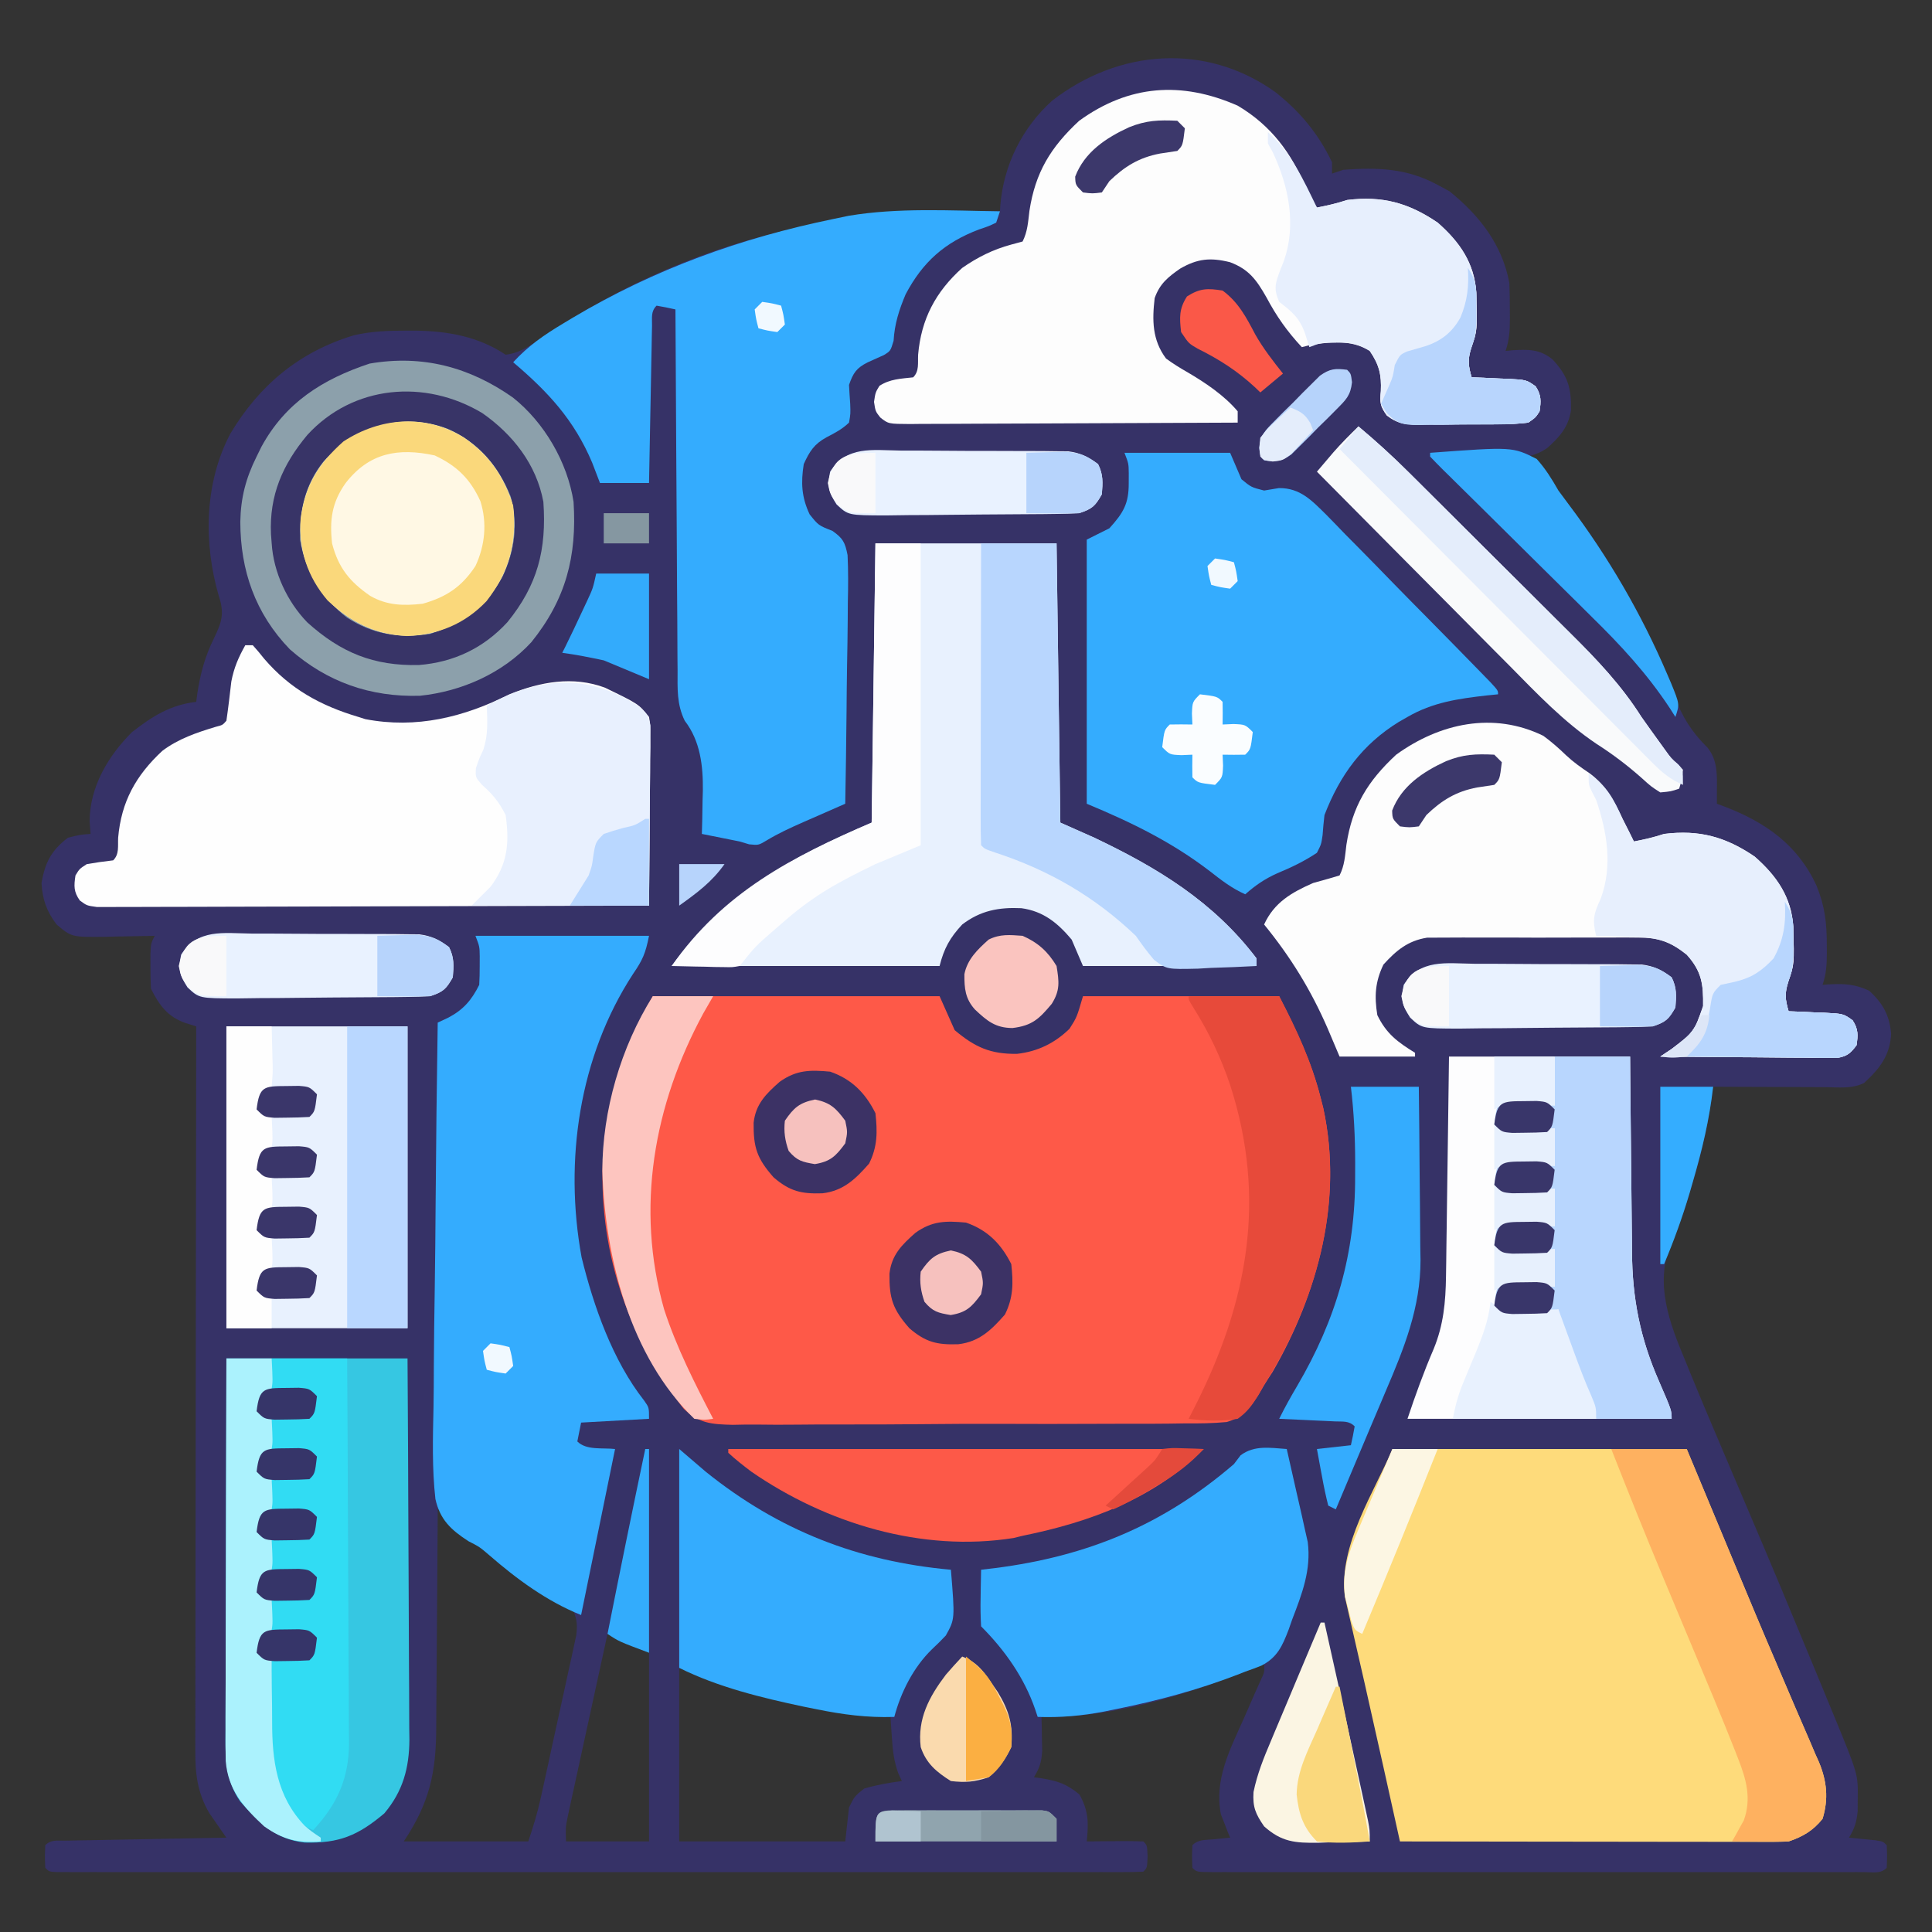 <?xml version="1.0" encoding="UTF-8"?>
<svg version="1.1" xmlns="http://www.w3.org/2000/svg" width="512" height="512">
<rect width="100%" height="100%" fill="#333333" stroke="none"/>
<path d="M0 0 C6.562 5.168 11.437 11.032 15.059 18.621 C15.059 19.611 15.059 20.601 15.059 21.621 C16.049 21.291 17.039 20.961 18.059 20.621 C27.146 19.949 34.91 20.2 43.059 24.621 C44.09 25.178 45.121 25.735 46.184 26.309 C54.105 32.68 60.172 40.45 62.059 50.621 C62.152 53.141 62.189 55.662 62.184 58.184 C62.187 58.856 62.191 59.528 62.195 60.221 C62.189 63.296 62.039 65.681 61.059 68.621 C61.639 68.563 62.219 68.505 62.816 68.445 C67.071 68.2 70.088 68.106 73.496 70.871 C77.596 75.271 78.515 78.459 78.379 84.371 C77.748 88.801 75.257 91.568 71.996 94.434 C70.059 95.621 70.059 95.621 67.059 96.621 C67.713 97.351 68.368 98.08 69.043 98.832 C84.854 116.783 97.565 137.524 105.753 160.011 C107.881 165.621 110.308 169.536 114.587 173.772 C117.162 177.008 117.111 180.622 117.059 184.621 C117.059 185.941 117.059 187.261 117.059 188.621 C117.711 188.863 118.363 189.106 119.035 189.355 C129.911 193.526 138.542 199.517 143.496 210.434 C145.691 215.836 146.195 220.31 146.184 226.184 C146.187 226.856 146.191 227.528 146.195 228.221 C146.189 231.296 146.039 233.681 145.059 236.621 C145.639 236.575 146.219 236.528 146.816 236.48 C150.973 236.288 153.595 236.407 157.434 238.184 C161.026 241.519 162.812 244.644 163.223 249.605 C162.935 255.322 160.195 258.836 156.059 262.621 C152.78 264.261 149.152 263.741 145.551 263.719 C144.71 263.717 143.87 263.716 143.003 263.714 C140.313 263.709 137.624 263.696 134.934 263.684 C133.112 263.679 131.29 263.674 129.469 263.67 C124.999 263.659 120.529 263.642 116.059 263.621 C115.953 264.418 115.848 265.215 115.74 266.036 C114.634 273.852 112.963 281.257 110.684 288.809 C110.247 290.312 110.247 290.312 109.801 291.846 C108.392 296.6 106.877 301.058 104.77 305.547 C100.586 315.822 104.491 326.257 108.559 335.934 C109.041 337.12 109.523 338.307 110.02 339.53 C111.668 343.574 113.36 347.598 115.059 351.621 C115.365 352.347 115.671 353.074 115.987 353.822 C119.041 361.06 122.114 368.29 125.204 375.513 C131.045 389.175 136.763 402.887 142.434 416.621 C142.846 417.619 143.259 418.617 143.684 419.644 C144.86 422.49 146.034 425.337 147.207 428.184 C147.726 429.44 147.726 429.44 148.256 430.723 C154.473 445.843 154.473 445.843 154.371 452.371 C154.367 453.459 154.363 454.547 154.359 455.668 C154.07 458.512 153.531 460.204 152.059 462.621 C152.697 462.682 153.335 462.742 153.992 462.805 C154.818 462.888 155.645 462.972 156.496 463.059 C157.32 463.14 158.144 463.221 158.992 463.305 C161.059 463.621 161.059 463.621 162.059 464.621 C162.184 467.621 162.184 467.621 162.059 470.621 C160.397 472.283 158.39 471.746 156.171 471.755 C155.114 471.751 155.114 471.751 154.036 471.748 C153.292 471.75 152.549 471.751 151.783 471.753 C149.273 471.757 146.764 471.754 144.254 471.75 C142.462 471.752 140.671 471.754 138.879 471.756 C133.999 471.76 129.119 471.759 124.239 471.755 C119.144 471.753 114.049 471.755 108.954 471.757 C100.396 471.759 91.837 471.756 83.279 471.751 C73.37 471.746 63.46 471.748 53.551 471.753 C45.059 471.758 36.568 471.758 28.076 471.756 C22.997 471.754 17.918 471.754 12.839 471.757 C8.066 471.76 3.292 471.758 -1.482 471.752 C-3.239 471.751 -4.996 471.752 -6.753 471.754 C-9.142 471.756 -11.53 471.753 -13.918 471.748 C-14.623 471.75 -15.328 471.753 -16.053 471.755 C-20.827 471.735 -20.827 471.735 -21.941 470.621 C-22.066 467.621 -22.066 467.621 -21.941 464.621 C-20.359 463.038 -18.561 463.274 -16.379 463.059 C-15.139 462.933 -15.139 462.933 -13.875 462.805 C-13.237 462.744 -12.599 462.684 -11.941 462.621 C-12.17 462.076 -12.398 461.531 -12.633 460.969 C-13.064 459.838 -13.064 459.838 -13.504 458.684 C-13.939 457.587 -13.939 457.587 -14.383 456.469 C-16.192 447.246 -12.054 439.41 -8.379 431.184 C-7.354 428.853 -6.332 426.521 -5.312 424.188 C-4.858 423.166 -4.404 422.144 -3.935 421.092 C-2.817 418.756 -2.817 418.756 -2.941 416.621 C-4.023 417.057 -5.104 417.493 -6.219 417.941 C-23.742 424.798 -42.956 430.954 -61.941 430.621 C-61.907 431.851 -61.907 431.851 -61.871 433.105 C-61.853 434.183 -61.835 435.261 -61.816 436.371 C-61.782 437.972 -61.782 437.972 -61.746 439.605 C-61.937 442.546 -62.415 444.145 -63.941 446.621 C-63.35 446.696 -62.758 446.771 -62.148 446.848 C-57.772 447.576 -55.351 448.278 -51.879 451.184 C-49.423 455.54 -49.454 458.742 -49.941 463.621 C-48.335 463.604 -48.335 463.604 -46.695 463.586 C-45.298 463.577 -43.901 463.567 -42.504 463.559 C-41.797 463.55 -41.09 463.542 -40.361 463.533 C-38.554 463.525 -36.748 463.569 -34.941 463.621 C-33.941 464.621 -33.941 464.621 -33.816 467.621 C-33.941 470.621 -33.941 470.621 -34.941 471.621 C-36.489 471.719 -38.04 471.747 -39.591 471.747 C-40.602 471.75 -41.614 471.752 -42.656 471.755 C-44.343 471.751 -44.343 471.751 -46.064 471.748 C-47.841 471.75 -47.841 471.75 -49.653 471.753 C-52.956 471.756 -56.258 471.755 -59.56 471.752 C-63.116 471.75 -66.671 471.753 -70.227 471.756 C-77.198 471.76 -84.17 471.759 -91.141 471.756 C-96.804 471.754 -102.467 471.754 -108.13 471.755 C-108.935 471.755 -109.739 471.755 -110.568 471.755 C-112.202 471.756 -113.836 471.756 -115.47 471.756 C-130.809 471.759 -146.149 471.756 -161.489 471.751 C-174.666 471.746 -187.843 471.747 -201.02 471.751 C-216.302 471.757 -231.585 471.759 -246.868 471.756 C-248.497 471.756 -250.125 471.755 -251.753 471.755 C-252.554 471.755 -253.355 471.755 -254.18 471.754 C-259.84 471.754 -265.5 471.755 -271.159 471.757 C-278.052 471.76 -284.944 471.759 -291.837 471.754 C-295.357 471.751 -298.877 471.75 -302.397 471.754 C-306.204 471.757 -310.011 471.753 -313.818 471.748 C-314.943 471.75 -316.068 471.753 -317.227 471.755 C-318.238 471.752 -319.25 471.75 -320.292 471.747 C-321.172 471.747 -322.052 471.747 -322.959 471.746 C-324.941 471.621 -324.941 471.621 -325.941 470.621 C-326.066 467.621 -326.066 467.621 -325.941 464.621 C-324.357 463.036 -322.712 463.457 -320.513 463.416 C-319.573 463.396 -318.632 463.376 -317.662 463.355 C-316.639 463.339 -315.616 463.322 -314.562 463.305 C-313 463.274 -313 463.274 -311.406 463.242 C-308.063 463.176 -304.721 463.117 -301.379 463.059 C-299.119 463.015 -296.859 462.972 -294.6 462.928 C-289.047 462.82 -283.494 462.719 -277.941 462.621 C-278.351 462.041 -278.761 461.461 -279.184 460.863 C-279.722 460.082 -280.261 459.301 -280.816 458.496 C-281.35 457.73 -281.884 456.965 -282.434 456.176 C-285.674 450.686 -286.23 445.575 -286.182 439.307 C-286.184 438.485 -286.185 437.663 -286.187 436.816 C-286.19 434.071 -286.179 431.326 -286.168 428.581 C-286.168 426.609 -286.168 424.638 -286.169 422.667 C-286.17 417.32 -286.158 411.974 -286.144 406.627 C-286.132 401.038 -286.131 395.448 -286.128 389.859 C-286.122 379.277 -286.106 368.695 -286.085 358.112 C-286.063 346.064 -286.052 334.016 -286.042 321.968 C-286.021 297.185 -285.986 272.403 -285.941 247.621 C-287.376 247.171 -287.376 247.171 -288.839 246.711 C-293.497 245.075 -295.728 242.048 -297.941 237.621 C-298.038 235.623 -298.071 233.622 -298.066 231.621 C-298.07 230.012 -298.07 230.012 -298.074 228.371 C-297.941 225.621 -297.941 225.621 -296.941 223.621 C-297.856 223.645 -297.856 223.645 -298.79 223.669 C-301.569 223.731 -304.349 223.77 -307.129 223.809 C-308.089 223.834 -309.048 223.859 -310.037 223.885 C-318.967 223.977 -318.967 223.977 -322.941 220.621 C-325.611 217.093 -326.677 214.032 -326.941 209.621 C-325.978 204.132 -324.373 201.046 -319.941 197.621 C-316.629 196.809 -316.629 196.809 -313.941 196.621 C-314.024 195.507 -314.106 194.394 -314.191 193.246 C-314.143 184.13 -309.274 175.919 -302.941 169.621 C-297.519 165.42 -292.835 162.431 -285.941 161.621 C-285.855 160.955 -285.769 160.288 -285.68 159.602 C-284.858 154.211 -283.679 149.712 -281.254 144.809 C-279.204 140.551 -278.396 138.258 -279.941 133.621 C-284.037 119.55 -283.801 103.742 -276.941 90.621 C-269.241 77.697 -258.641 68.862 -244.176 64.48 C-239.541 63.4 -234.999 63.238 -230.254 63.246 C-228.946 63.246 -228.946 63.246 -227.612 63.247 C-219.107 63.396 -211.144 64.819 -203.941 69.621 C-200.782 69.259 -198.576 67.917 -195.957 66.18 C-194.814 65.434 -194.814 65.434 -193.649 64.673 C-192.838 64.14 -192.027 63.607 -191.191 63.059 C-182.695 57.603 -174.158 52.745 -164.941 48.621 C-164.193 48.286 -163.445 47.951 -162.675 47.606 C-133.446 34.759 -104.54 30.98 -72.941 31.621 C-72.886 30.769 -72.886 30.769 -72.83 29.901 C-71.935 19.304 -67.048 9.447 -59.102 2.297 C-41.547 -11.321 -18.418 -13.165 0 0 Z M-221.941 375.621 C-221.945 376.501 -221.949 377.381 -221.952 378.287 C-221.99 386.614 -222.047 394.94 -222.125 403.266 C-222.165 407.546 -222.197 411.825 -222.212 416.105 C-222.228 420.242 -222.262 424.378 -222.31 428.515 C-222.324 430.087 -222.332 431.658 -222.333 433.23 C-222.346 445.364 -224.099 453.357 -230.941 463.621 C-220.051 463.621 -209.161 463.621 -197.941 463.621 C-196.655 459.761 -195.553 456.246 -194.689 452.322 C-194.465 451.314 -194.242 450.306 -194.012 449.268 C-193.779 448.196 -193.545 447.124 -193.305 446.02 C-193.061 444.906 -192.817 443.791 -192.566 442.644 C-192.054 440.296 -191.544 437.947 -191.036 435.599 C-190.255 432 -189.461 428.404 -188.666 424.809 C-188.17 422.525 -187.674 420.241 -187.18 417.957 C-186.82 416.343 -186.82 416.343 -186.454 414.696 C-186.24 413.695 -186.026 412.693 -185.806 411.662 C-185.519 410.343 -185.519 410.343 -185.225 408.998 C-184.924 406.479 -184.988 404.967 -185.941 402.621 C-188.228 400.886 -190.448 399.372 -192.879 397.871 C-194.259 396.985 -195.636 396.096 -197.012 395.203 C-197.686 394.766 -198.361 394.328 -199.056 393.877 C-206.269 389.071 -212.656 383.175 -219.008 377.309 C-220.639 375.512 -220.639 375.512 -221.941 375.621 Z M-176.941 408.621 C-178.514 415.81 -180.08 423 -181.641 430.191 C-182.173 432.638 -182.707 435.084 -183.242 437.53 C-184.01 441.044 -184.773 444.559 -185.535 448.074 C-185.776 449.169 -186.016 450.264 -186.264 451.392 C-186.485 452.413 -186.705 453.434 -186.932 454.485 C-187.127 455.382 -187.322 456.28 -187.524 457.204 C-188.055 459.869 -188.055 459.869 -187.941 463.621 C-180.681 463.621 -173.421 463.621 -165.941 463.621 C-165.941 447.121 -165.941 430.621 -165.941 413.621 C-173.517 408.459 -173.517 408.459 -176.941 408.621 Z M-157.941 417.621 C-157.941 432.801 -157.941 447.981 -157.941 463.621 C-143.421 463.621 -128.901 463.621 -113.941 463.621 C-113.611 460.651 -113.281 457.681 -112.941 454.621 C-111.504 451.684 -111.504 451.684 -108.941 449.621 C-105.641 448.637 -102.354 448.057 -98.941 447.621 C-99.259 446.926 -99.576 446.231 -99.902 445.516 C-101.035 442.359 -101.346 439.648 -101.566 436.309 C-101.641 435.24 -101.716 434.171 -101.793 433.07 C-101.842 432.262 -101.891 431.454 -101.941 430.621 C-102.573 430.537 -103.205 430.452 -103.855 430.365 C-119.129 428.265 -133.646 425.097 -148.34 420.427 C-151.525 419.44 -154.735 418.537 -157.941 417.621 Z " fill="#363267" transform="translate(337.941,24.379)"/>
<path d="M0 0 C25.08 0 50.16 0 76 0 C77.32 2.97 78.64 5.94 80 9 C85.438 13.58 89.553 15.372 96.52 15.281 C102.01 14.659 106.503 12.459 110.438 8.625 C112.378 5.577 112.378 5.577 114 0 C131.16 0 148.32 0 166 0 C170.64 9.28 174.508 17.157 177 27 C177.226 27.889 177.451 28.779 177.684 29.695 C182.926 53.919 176.351 78.634 164.223 99.621 C163.875 100.149 163.528 100.676 163.17 101.22 C162.307 102.532 161.505 103.885 160.739 105.256 C158.335 109.041 156.497 111.562 152.088 112.851 C148.41 113.195 144.823 113.25 141.129 113.212 C139.724 113.229 138.319 113.25 136.914 113.275 C133.112 113.328 129.311 113.325 125.509 113.308 C122.328 113.298 119.147 113.317 115.967 113.335 C108.458 113.377 100.951 113.372 93.443 113.338 C85.712 113.304 77.985 113.346 70.255 113.426 C63.604 113.493 56.954 113.513 50.303 113.495 C46.336 113.485 42.372 113.492 38.406 113.544 C34.673 113.59 30.945 113.578 27.212 113.522 C25.201 113.506 23.191 113.548 21.18 113.593 C15.646 113.459 12.335 113.264 8.214 109.364 C5.844 106.421 3.896 103.267 2 100 C1.555 99.306 1.109 98.612 0.65 97.896 C-11.921 77.934 -16.336 51.759 -11.312 28.812 C-8.879 18.46 -5.287 9.252 0 0 Z " fill="#FE5948" transform="translate(173,264)"/>
<path d="M0 0 C25.74 0 51.48 0 78 0 C87.222 22.121 87.222 22.121 91.158 31.601 C94.698 40.123 98.257 48.635 101.905 57.111 C103.508 60.836 105.096 64.567 106.683 68.298 C107.431 70.047 108.187 71.793 108.95 73.535 C110.013 75.962 111.05 78.399 112.082 80.84 C112.396 81.538 112.709 82.236 113.032 82.955 C115.133 88.021 115.623 92.678 114 98 C111.55 101.092 108.747 102.751 105 104 C103.579 104.088 102.153 104.122 100.729 104.12 C99.423 104.122 99.423 104.122 98.09 104.124 C97.138 104.121 96.186 104.117 95.204 104.114 C94.199 104.114 93.194 104.114 92.159 104.114 C88.831 104.113 85.503 104.105 82.176 104.098 C79.871 104.096 77.566 104.094 75.261 104.093 C69.19 104.09 63.118 104.08 57.047 104.069 C50.854 104.058 44.66 104.054 38.467 104.049 C26.311 104.038 14.156 104.021 2 104 C1.668 102.504 1.668 102.504 1.33 100.978 C0.489 97.184 -0.353 93.391 -1.195 89.598 C-1.555 87.973 -1.916 86.349 -2.276 84.725 C-5.646 69.52 -9.102 54.337 -12.598 39.161 C-14.339 25.475 -4.618 11.16 0 0 Z " fill="#FEDB7B" transform="translate(369,384)"/>
<path d="M0 0 C-0.33 0.99 -0.66 1.98 -1 3 C-3.004 3.957 -3.004 3.957 -5.562 4.812 C-14.646 8.259 -20.449 13.381 -25 22 C-26.733 26.103 -27.935 29.853 -28.188 34.312 C-29 37 -29 37 -30.73 38.078 C-32.167 38.738 -33.609 39.387 -35.055 40.027 C-38.043 41.522 -38.905 42.853 -40 46 C-39.92 47.668 -39.813 49.335 -39.688 51 C-39.59 53.641 -39.59 53.641 -40 56 C-41.845 57.752 -43.694 58.721 -45.953 59.879 C-49.234 61.676 -50.472 63.625 -52 67 C-52.775 71.949 -52.585 75.76 -50.438 80.312 C-48.101 83.235 -48.101 83.235 -44.39 84.694 C-41.595 86.677 -41.059 87.7 -40.384 91.115 C-40.187 95.288 -40.213 99.408 -40.316 103.582 C-40.329 105.122 -40.339 106.662 -40.346 108.202 C-40.373 112.245 -40.442 116.286 -40.519 120.329 C-40.591 124.458 -40.623 128.587 -40.658 132.717 C-40.733 140.812 -40.853 148.906 -41 157 C-41.519 157.227 -42.038 157.453 -42.573 157.687 C-44.946 158.725 -47.317 159.769 -49.688 160.812 C-50.504 161.169 -51.321 161.525 -52.162 161.893 C-55.544 163.385 -58.762 164.856 -61.927 166.777 C-64 168 -64 168 -66.48 167.754 C-67.312 167.505 -68.143 167.256 -69 167 C-70.325 166.735 -70.325 166.735 -71.676 166.465 C-74.117 165.977 -76.559 165.488 -79 165 C-78.965 163.733 -78.93 162.466 -78.895 161.16 C-78.866 159.461 -78.839 157.762 -78.812 156.062 C-78.787 155.232 -78.762 154.401 -78.736 153.545 C-78.659 146.961 -79.396 140.379 -83.532 135.012 C-85.68 130.604 -85.44 126.546 -85.432 121.702 C-85.448 120.15 -85.448 120.15 -85.463 118.567 C-85.493 115.153 -85.503 111.739 -85.512 108.324 C-85.529 105.955 -85.547 103.585 -85.566 101.216 C-85.614 94.984 -85.643 88.752 -85.67 82.519 C-85.699 76.158 -85.746 69.797 -85.791 63.436 C-85.877 50.957 -85.944 38.479 -86 26 C-87.656 25.618 -89.325 25.286 -91 25 C-92.571 26.571 -92.164 28.154 -92.205 30.336 C-92.225 31.257 -92.245 32.178 -92.266 33.127 C-92.291 34.628 -92.291 34.628 -92.316 36.16 C-92.337 37.18 -92.358 38.199 -92.379 39.25 C-92.445 42.521 -92.504 45.792 -92.562 49.062 C-92.606 51.274 -92.649 53.486 -92.693 55.697 C-92.801 61.131 -92.902 66.566 -93 72 C-97.29 72 -101.58 72 -106 72 C-106.681 70.226 -107.361 68.453 -108.062 66.625 C-112.845 55.275 -119.764 47.85 -129 40 C-125.024 35.648 -120.732 32.705 -115.688 29.688 C-114.891 29.208 -114.094 28.729 -113.273 28.235 C-91.492 15.294 -68.814 7.101 -44 2 C-42.714 1.732 -41.427 1.464 -40.102 1.188 C-26.971 -1.016 -13.274 -0.174 0 0 Z " fill="#34ACFE" transform="translate(265,56)"/>
<path d="M0 0 C8.834 5.231 14.344 12.612 18.141 22.02 C19.04 24.252 19.04 24.252 21 27 C23.763 26.477 26.326 25.891 29 25 C38.295 23.851 45.27 25.739 53 31 C58.874 36.155 62.707 41.695 63.242 49.562 C63.499 59.546 63.499 59.546 61.918 64.152 C60.912 67.274 61.087 68.896 62 72 C63.048 72.037 64.096 72.075 65.176 72.113 C66.555 72.179 67.934 72.245 69.312 72.312 C70.003 72.335 70.693 72.358 71.404 72.381 C76.509 72.652 76.509 72.652 78.957 74.387 C80.472 76.73 80.409 78.27 80 81 C78.965 82.629 78.965 82.629 77 84 C74.319 84.31 71.874 84.444 69.191 84.434 C68.428 84.439 67.665 84.444 66.879 84.449 C65.266 84.456 63.653 84.455 62.04 84.446 C59.575 84.438 57.112 84.466 54.646 84.498 C53.078 84.5 51.51 84.499 49.941 84.496 C49.206 84.507 48.47 84.519 47.713 84.53 C44.216 84.483 42.335 84.256 39.521 82.103 C37.729 79.626 37.638 78.621 37.938 75.625 C38.13 71.306 37.497 68.657 35 65 C30.058 61.902 24.497 62.592 18.938 63.5 C18.298 63.665 17.659 63.83 17 64 C13.113 59.828 10.31 55.855 7.625 50.812 C5.006 46.204 2.991 43.371 -2.031 41.488 C-7.239 40.197 -10.642 40.53 -15.25 43.188 C-18.495 45.452 -20.641 47.177 -22 51 C-22.692 56.89 -22.647 62.099 -19 67 C-17.131 68.388 -15.216 69.555 -13.195 70.711 C-8.517 73.458 -3.516 76.824 0 81 C0 81.99 0 82.98 0 84 C-12.074 84.069 -24.148 84.123 -36.222 84.155 C-41.828 84.171 -47.434 84.192 -53.04 84.226 C-58.447 84.259 -63.855 84.277 -69.262 84.285 C-71.328 84.29 -73.394 84.301 -75.46 84.317 C-78.347 84.339 -81.235 84.342 -84.122 84.341 C-84.981 84.351 -85.84 84.362 -86.725 84.373 C-92.569 84.343 -92.569 84.343 -94.72 82.634 C-96 81 -96 81 -96.375 78.5 C-96 76 -96 76 -94.938 74.25 C-92.116 72.43 -89.295 72.366 -86 72 C-84.35 70.35 -84.798 68.27 -84.688 66 C-83.869 56.555 -80.06 49.353 -73 43 C-68.927 40.16 -64.796 38.1 -60 36.812 C-59.01 36.544 -58.02 36.276 -57 36 C-55.664 33.329 -55.555 30.84 -55.188 27.875 C-53.634 17.707 -49.571 11.014 -42 4 C-28.844 -5.522 -14.912 -6.557 0 0 Z " fill="#FDFDFD" transform="translate(328,28)"/>
<path d="M0 0 C9.24 0 18.48 0 28 0 C28.99 2.31 29.98 4.62 31 7 C33.581 9.124 33.581 9.124 37 10 C38.946 9.675 38.946 9.675 40.931 9.344 C46.607 9.306 49.668 12.668 53.473 16.408 C55.155 18.11 56.814 19.834 58.473 21.559 C59.646 22.746 60.822 23.932 61.999 25.116 C65.082 28.228 68.137 31.366 71.187 34.51 C74.306 37.715 77.455 40.892 80.6 44.072 C85.173 48.709 89.739 53.351 94.278 58.021 C95.192 58.961 96.106 59.9 97.048 60.868 C99 63 99 63 99 64 C98.022 64.098 97.043 64.196 96.035 64.297 C88.449 65.162 81.694 66.116 75 70 C74.242 70.433 73.484 70.866 72.703 71.312 C63.031 77.285 57.084 85.415 53 96 C52.791 97.766 52.622 99.538 52.5 101.312 C52.145 103.746 52.145 103.746 51 106 C47.608 108.263 44.233 109.875 40.48 111.43 C37.142 112.936 34.736 114.593 32 117 C28.46 115.421 25.665 113.265 22.625 110.875 C12.457 103.091 1.899 97.958 -10 93 C-10 69.9 -10 46.8 -10 23 C-8.02 22.01 -6.04 21.02 -4 20 C-0.31 15.911 1.141 13.523 1.125 8.062 C1.128 7.187 1.13 6.312 1.133 5.41 C1.098 2.855 1.098 2.855 0 0 Z " fill="#34ACFE" transform="translate(298,120)"/>
<path d="M0 0 C15.84 0 31.68 0 48 0 C48.33 24.42 48.66 48.84 49 74 C51.97 75.32 54.94 76.64 58 78 C74.683 85.925 89.617 94.96 101 110 C101 110.66 101 111.32 101 112 C85.82 112 70.64 112 55 112 C54.01 109.69 53.02 107.38 52 105 C48.29 100.588 44.52 97.485 38.676 96.68 C32.667 96.404 27.843 97.309 23 101 C19.752 104.482 18.161 107.355 17 112 C-6.43 112 -29.86 112 -54 112 C-39.503 92.671 -22.645 83.276 -1 74 C-0.67 49.58 -0.34 25.16 0 0 Z " fill="#E8F1FE" transform="translate(232,144)"/>
<path d="M0 0 C0.66 0 1.32 0 2 0 C3.048 1.146 4.038 2.344 5 3.562 C11.865 11.576 19.968 16.019 30 19 C30.602 19.192 31.204 19.384 31.824 19.582 C45.348 22.18 57.911 19.069 70 13 C78.202 9.689 86.853 8.077 95.324 11.242 C104.264 15.577 104.264 15.577 107 19 C107.361 21.259 107.361 21.259 107.341 23.93 C107.34 24.931 107.34 25.932 107.34 26.963 C107.324 28.041 107.309 29.12 107.293 30.23 C107.289 31.336 107.284 32.442 107.28 33.581 C107.263 37.117 107.226 40.652 107.188 44.188 C107.172 46.583 107.159 48.978 107.146 51.373 C107.113 57.249 107.063 63.124 107 69 C87.625 69.07 68.249 69.123 48.874 69.155 C39.878 69.171 30.882 69.192 21.886 69.226 C14.047 69.256 6.208 69.276 -1.632 69.282 C-5.784 69.286 -9.936 69.295 -14.089 69.317 C-17.995 69.338 -21.901 69.344 -25.807 69.339 C-27.242 69.34 -28.678 69.346 -30.113 69.358 C-32.07 69.372 -34.026 69.367 -35.983 69.361 C-37.079 69.364 -38.175 69.366 -39.304 69.369 C-42 69 -42 69 -43.853 67.634 C-45.497 65.293 -45.419 63.794 -45 61 C-43.938 59.25 -43.938 59.25 -42 58 C-39.677 57.6 -37.343 57.26 -35 57 C-33.35 55.35 -33.798 53.27 -33.688 51 C-32.861 41.463 -28.994 34.506 -22 28 C-17.742 24.775 -12.88 23.148 -7.82 21.613 C-6.003 21.151 -6.003 21.151 -5 20 C-4.497 16.545 -4.098 13.082 -3.695 9.613 C-2.989 5.945 -1.822 3.241 0 0 Z " fill="#FEFEFE" transform="translate(65,171)"/>
<path d="M0 0 C15.18 0 30.36 0 46 0 C45.068 4.662 44.323 6.378 41.75 10.125 C27.465 32.048 23.455 59.583 28.125 85.188 C31.315 98.201 36.358 112.549 44.707 123.172 C46 125 46 125 46 128 C40.06 128.33 34.12 128.66 28 129 C27.67 130.65 27.34 132.3 27 134 C29.404 136.404 33.621 135.625 37 136 C34.03 150.52 31.06 165.04 28 180 C19.021 176.408 10.962 170.495 3.675 164.157 C1.08 161.935 1.08 161.935 -1.851 160.436 C-6.513 157.422 -9.398 154.703 -10.611 149.258 C-11.518 141.179 -11.298 133.052 -11.115 124.937 C-11.046 121.349 -11.04 117.76 -11.027 114.171 C-10.993 107.388 -10.903 100.607 -10.792 93.825 C-10.669 86.099 -10.609 78.372 -10.554 70.645 C-10.439 54.762 -10.246 38.881 -10 23 C-9.058 22.558 -8.115 22.116 -7.145 21.66 C-3.165 19.559 -1.001 17.001 1 13 C1.096 11.356 1.13 9.709 1.125 8.062 C1.128 7.187 1.13 6.312 1.133 5.41 C1.098 2.855 1.098 2.855 0 0 Z " fill="#34ACFE" transform="translate(126,248)"/>
<path d="M0 0 C2.186 1.6 4.112 3.3 6.059 5.184 C7.996 6.996 9.988 8.399 12.188 9.875 C16.626 13.13 18.692 17.096 21 22 C21.598 23.176 22.196 24.351 22.812 25.562 C23.4 26.769 23.4 26.769 24 28 C26.763 27.477 29.326 26.891 32 26 C41.295 24.851 48.27 26.739 56 32 C61.874 37.155 65.707 42.695 66.242 50.562 C66.499 60.546 66.499 60.546 64.918 65.152 C63.912 68.274 64.087 69.896 65 73 C66.048 73.037 67.096 73.075 68.176 73.113 C69.555 73.179 70.934 73.245 72.312 73.312 C73.003 73.335 73.693 73.358 74.404 73.381 C79.509 73.652 79.509 73.652 81.957 75.387 C83.472 77.73 83.409 79.27 83 82 C81.371 84.181 80.494 84.92 77.779 85.361 C76.915 85.354 76.051 85.347 75.161 85.341 C74.181 85.34 73.2 85.34 72.189 85.34 C71.133 85.324 70.077 85.309 68.988 85.293 C67.905 85.289 66.822 85.284 65.705 85.28 C62.241 85.263 58.777 85.226 55.312 85.188 C52.966 85.172 50.618 85.159 48.271 85.146 C42.514 85.113 36.757 85.063 31 85 C31.99 84.34 32.98 83.68 34 83 C39.961 78.435 39.961 78.435 42.336 71.633 C42.425 65.895 42.012 62.435 38 58 C33.657 54.613 30.848 53.498 25.355 53.482 C24.054 53.47 22.752 53.457 21.411 53.444 C20.003 53.451 18.595 53.46 17.188 53.469 C15.731 53.466 14.274 53.462 12.817 53.457 C9.771 53.451 6.725 53.46 3.679 53.479 C-0.215 53.501 -4.108 53.488 -8.002 53.464 C-11.008 53.45 -14.014 53.454 -17.02 53.465 C-18.456 53.467 -19.891 53.464 -21.326 53.455 C-23.336 53.445 -25.346 53.463 -27.355 53.482 C-28.497 53.486 -29.638 53.489 -30.813 53.492 C-35.893 54.302 -38.985 56.879 -42.375 60.625 C-44.579 65.203 -44.797 69.006 -44 74 C-41.624 78.934 -38.608 81.172 -34 84 C-34 84.33 -34 84.66 -34 85 C-40.6 85 -47.2 85 -54 85 C-55.547 81.349 -55.547 81.349 -57.125 77.625 C-61.555 67.408 -66.948 58.638 -74 50 C-71.318 44.16 -66.772 41.54 -61 39 C-59.742 38.649 -58.484 38.299 -57.188 37.938 C-56.136 37.628 -55.084 37.319 -54 37 C-52.664 34.329 -52.555 31.84 -52.188 28.875 C-50.634 18.707 -46.571 12.014 -39 5 C-27.497 -3.325 -13.285 -6.494 0 0 Z " fill="#FDFDFD" transform="translate(409,195)"/>
<path d="M0 0 C8.339 6.602 14.467 17.139 16.094 27.66 C17.012 42.125 14.048 53.511 4.906 64.848 C-2.693 73.086 -13.553 77.902 -24.617 79.043 C-37.685 79.441 -49.222 75.427 -59.098 66.73 C-68.257 57.241 -72.197 45.855 -72.223 32.939 C-72.107 26.568 -70.757 21.387 -67.906 15.66 C-67.482 14.798 -67.058 13.935 -66.621 13.047 C-60.258 1.367 -50.427 -4.847 -37.965 -8.984 C-23.962 -11.402 -11.474 -8.065 0 0 Z " fill="#8CA0AB" transform="translate(135.906,105.34)"/>
<path d="M0 0 C15.84 0 31.68 0 48 0 C48.16 26.842 48.16 26.842 48.195 38.307 C48.219 46.122 48.247 53.936 48.302 61.751 C48.345 68.054 48.369 74.356 48.38 80.658 C48.387 83.06 48.401 85.461 48.423 87.862 C48.452 91.232 48.456 94.602 48.454 97.972 C48.476 99.453 48.476 99.453 48.498 100.963 C48.453 108.554 46.793 114.674 41.852 120.559 C34.918 126.41 29.882 128.536 20.738 128.301 C12.997 127.45 8.672 123.06 3.664 117.414 C-0.478 111.406 -0.278 105.332 -0.227 98.313 C-0.227 97.249 -0.228 96.185 -0.228 95.089 C-0.227 91.582 -0.211 88.076 -0.195 84.57 C-0.192 82.135 -0.189 79.7 -0.187 77.265 C-0.179 70.863 -0.159 64.461 -0.137 58.06 C-0.113 50.375 -0.104 42.69 -0.092 35.004 C-0.073 23.336 -0.035 11.668 0 0 Z " fill="#36C7E2" transform="translate(60,360)"/>
<path d="M0 0 C15.84 0 31.68 0 48 0 C48.037 4.553 48.075 9.106 48.113 13.797 C48.144 16.704 48.175 19.612 48.209 22.52 C48.263 27.121 48.314 31.722 48.346 36.324 C48.373 40.039 48.413 43.754 48.463 47.47 C48.48 48.878 48.491 50.286 48.498 51.694 C48.559 64.129 50.688 74.768 55.688 86.125 C59 93.776 59 93.776 59 96 C35.9 96 12.8 96 -11 96 C-8.894 89.683 -6.688 83.603 -4.074 77.508 C-1.447 71.161 -0.888 65.055 -0.795 58.239 C-0.775 56.938 -0.755 55.637 -0.734 54.297 C-0.717 52.897 -0.7 51.497 -0.684 50.098 C-0.663 48.65 -0.642 47.203 -0.621 45.756 C-0.566 41.966 -0.516 38.177 -0.468 34.388 C-0.408 29.83 -0.342 25.273 -0.277 20.716 C-0.18 13.811 -0.091 6.905 0 0 Z " fill="#FDFDFE" transform="translate(384,280)"/>
<path d="M0 0 C15.84 0 31.68 0 48 0 C48 26.4 48 52.8 48 80 C32.16 80 16.32 80 0 80 C0 53.6 0 27.2 0 0 Z " fill="#E8F1FE" transform="translate(60,272)"/>
<path d="M0 0 C0.888 3.856 1.761 7.715 2.618 11.578 C3.056 13.531 3.505 15.482 3.955 17.432 C4.229 18.672 4.503 19.913 4.785 21.191 C5.17 22.896 5.17 22.896 5.563 24.635 C6.524 32.036 4.046 38.398 1.438 45.188 C1.127 46.076 0.817 46.965 0.498 47.881 C-1.167 52.202 -2.473 55.209 -6.688 57.398 C-8.111 57.968 -9.55 58.501 -11 59 C-11.729 59.286 -12.458 59.573 -13.209 59.867 C-23.635 63.872 -34.314 66.724 -45.25 68.938 C-46.284 69.149 -47.319 69.36 -48.385 69.578 C-54.364 70.721 -59.914 71.208 -66 71 C-66.322 70.033 -66.322 70.033 -66.651 69.046 C-69.532 60.636 -74.724 53.276 -81 47 C-81.145 44.419 -81.187 41.951 -81.125 39.375 C-81.116 38.669 -81.107 37.962 -81.098 37.234 C-81.074 35.489 -81.038 33.745 -81 32 C-79.148 31.78 -79.148 31.78 -77.258 31.555 C-52.75 28.407 -32.758 20.129 -14 4 C-13.416 3.232 -12.832 2.463 -12.23 1.672 C-8.568 -1.073 -4.419 -0.304 0 0 Z " fill="#34ACFE" transform="translate(341,384)"/>
<path d="M0 0 C2.31 1.98 4.62 3.96 7 6 C26.329 21.562 47.33 29.775 72 32 C73.072 45.07 73.072 45.07 70.652 49.426 C69.459 50.692 68.223 51.92 66.949 53.105 C62.092 57.826 58.713 64.491 57 71 C49.813 71.246 43.285 70.374 36.25 68.938 C35.169 68.72 34.088 68.502 32.974 68.278 C21.927 65.948 10.16 63.08 0 58 C0 38.86 0 19.72 0 0 Z " fill="#34ACFE" transform="translate(180,384)"/>
<path d="M0 0 C6.6 0 13.2 0 20 0 C20.495 36.63 20.495 36.63 21 74 C23.97 75.32 26.94 76.64 30 78 C46.683 85.925 61.617 94.96 73 110 C73 110.66 73 111.32 73 112 C68.98 112.234 64.962 112.375 60.938 112.5 C59.804 112.567 58.67 112.634 57.502 112.703 C49.189 112.897 49.189 112.897 45.825 110.359 C44.07 108.318 42.539 106.207 41 104 C30.083 93.583 17.959 86.589 3.668 81.91 C1 81 1 81 0 80 C-0.095 77.505 -0.126 75.038 -0.114 72.543 C-0.114 71.762 -0.114 70.982 -0.114 70.178 C-0.113 67.586 -0.105 64.994 -0.098 62.402 C-0.096 60.61 -0.094 58.818 -0.093 57.026 C-0.09 52.299 -0.08 47.573 -0.069 42.846 C-0.058 38.027 -0.054 33.208 -0.049 28.389 C-0.038 18.926 -0.02 9.463 0 0 Z " fill="#B8D6FE" transform="translate(260,144)"/>
<path d="M0 0 C6.6 0 13.2 0 20 0 C20.09 14.187 20.164 28.373 20.207 42.56 C20.228 49.148 20.256 55.736 20.302 62.324 C20.345 68.685 20.369 75.045 20.38 81.406 C20.387 83.83 20.401 86.253 20.423 88.677 C20.452 92.078 20.456 95.479 20.454 98.881 C20.468 99.877 20.483 100.873 20.498 101.899 C20.442 111.39 17.386 118.082 11 125 C7.676 123.621 6.203 122.271 4.375 119.188 C3.97 118.521 3.565 117.855 3.148 117.168 C0.544 112.251 -0.243 108.557 -0.195 102.949 C-0.192 102.29 -0.19 101.632 -0.187 100.953 C-0.176 98.864 -0.151 96.776 -0.125 94.688 C-0.115 93.265 -0.106 91.842 -0.098 90.42 C-0.076 86.946 -0.041 83.473 0 80 C-1.32 79.34 -2.64 78.68 -4 78 C-3.67 76.35 -3.34 74.7 -3 73 C-1.515 72.505 -1.515 72.505 0 72 C0 69.36 0 66.72 0 64 C-1.32 63.34 -2.64 62.68 -4 62 C-3.67 60.35 -3.34 58.7 -3 57 C-1.515 56.505 -1.515 56.505 0 56 C0 53.36 0 50.72 0 48 C-1.32 47.34 -2.64 46.68 -4 46 C-3.67 44.35 -3.34 42.7 -3 41 C-1.515 40.505 -1.515 40.505 0 40 C0 37.36 0 34.72 0 32 C-1.32 31.34 -2.64 30.68 -4 30 C-3.67 28.35 -3.34 26.7 -3 25 C-2.01 24.67 -1.02 24.34 0 24 C0 21.36 0 18.72 0 16 C-1.32 15.34 -2.64 14.68 -4 14 C-3.67 12.35 -3.34 10.7 -3 9 C-2.01 8.67 -1.02 8.34 0 8 C0 5.36 0 2.72 0 0 Z " fill="#31DCF3" transform="translate(72,360)"/>
<path d="M0 0 C6.897 4.847 10.365 10.096 13 18 C13.987 27.722 11.963 35.578 5.938 43.312 C0.176 49.356 -6.828 52.235 -15.125 52.562 C-23.578 52.148 -30.063 48.864 -36.203 43.105 C-41.543 36.849 -43.808 29.789 -43.344 21.625 C-42.188 12.798 -38.686 6.947 -32 1 C-22.141 -5.471 -10.147 -6.3 0 0 Z " fill="#FFF8E4" transform="translate(123,116)"/>
<path d="M0 0 C6.22 5.509 9.401 12.613 13 20 C15.763 19.477 18.326 18.891 21 18 C30.295 16.851 37.27 18.739 45 24 C50.874 29.155 54.707 34.695 55.242 42.562 C55.499 52.546 55.499 52.546 53.918 57.152 C52.912 60.274 53.087 61.896 54 65 C55.048 65.037 56.096 65.075 57.176 65.113 C58.555 65.179 59.934 65.245 61.312 65.312 C62.003 65.335 62.693 65.358 63.404 65.381 C68.509 65.652 68.509 65.652 70.957 67.387 C72.472 69.73 72.409 71.27 72 74 C70.965 75.629 70.965 75.629 69 77 C66.319 77.31 63.874 77.444 61.191 77.434 C60.428 77.439 59.665 77.444 58.879 77.449 C57.266 77.456 55.653 77.455 54.04 77.446 C51.575 77.438 49.112 77.466 46.646 77.498 C45.078 77.5 43.51 77.499 41.941 77.496 C41.206 77.507 40.47 77.519 39.713 77.53 C36.216 77.483 34.335 77.256 31.521 75.103 C29.729 72.626 29.638 71.621 29.938 68.625 C30.13 64.306 29.497 61.657 27 58 C24.078 56.161 21.863 55.749 18.438 55.812 C17.673 55.819 16.909 55.825 16.121 55.832 C13.811 55.929 13.811 55.929 11 57 C10.608 55.763 10.216 54.525 9.812 53.25 C8.33 49.213 6.421 47.611 3 45 C1.417 41.438 1.998 40.005 3.375 36.312 C3.653 35.622 3.932 34.931 4.219 34.219 C7.618 24.565 5.54 14.457 1.312 5.375 C0.879 4.591 0.446 3.808 0 3 C0 2.01 0 1.02 0 0 Z " fill="#E7EFFD" transform="translate(336,35)"/>
<path d="M0 0 C6.6 0 13.2 0 20 0 C20.015 1.906 20.029 3.812 20.044 5.776 C20.096 12.119 20.161 18.461 20.236 24.803 C20.28 28.643 20.319 32.483 20.346 36.324 C20.373 40.039 20.413 43.754 20.463 47.47 C20.48 48.878 20.491 50.286 20.498 51.694 C20.559 64.129 22.688 74.768 27.688 86.125 C31 93.776 31 93.776 31 96 C24.4 96 17.8 96 11 96 C9.514 92.294 8.036 88.586 6.562 84.875 C6.142 83.828 5.721 82.782 5.287 81.703 C4.683 80.176 4.683 80.176 4.066 78.617 C3.695 77.685 3.323 76.753 2.94 75.792 C1.956 72.869 1.427 70.05 1 67 C-0.485 67.495 -0.485 67.495 -2 68 C-4.018 68.119 -6.041 68.175 -8.062 68.188 C-9.126 68.202 -10.189 68.216 -11.285 68.23 C-14 68 -14 68 -16 66 C-15.444 61.444 -15.444 61.444 -14 60 C-12.023 59.901 -10.042 59.87 -8.062 59.875 C-6.44 59.871 -6.44 59.871 -4.785 59.867 C-2 60 -2 60 0 61 C0 57.7 0 54.4 0 51 C-0.99 51.495 -0.99 51.495 -2 52 C-3.997 52.122 -5.999 52.175 -8 52.188 C-9.072 52.202 -10.145 52.216 -11.25 52.23 C-14 52 -14 52 -16 50 C-15.444 45.444 -15.444 45.444 -14 44 C-12.023 43.901 -10.042 43.87 -8.062 43.875 C-6.44 43.871 -6.44 43.871 -4.785 43.867 C-2 44 -2 44 0 45 C0 41.7 0 38.4 0 35 C-0.99 35.495 -0.99 35.495 -2 36 C-3.997 36.122 -5.999 36.175 -8 36.188 C-9.072 36.202 -10.145 36.216 -11.25 36.23 C-14 36 -14 36 -16 34 C-15.444 29.444 -15.444 29.444 -14 28 C-12.023 27.901 -10.042 27.87 -8.062 27.875 C-6.44 27.871 -6.44 27.871 -4.785 27.867 C-2 28 -2 28 0 29 C0 25.7 0 22.4 0 19 C-0.66 19.33 -1.32 19.66 -2 20 C-3.997 20.122 -5.999 20.175 -8 20.188 C-9.072 20.202 -10.145 20.216 -11.25 20.23 C-14 20 -14 20 -16 18 C-15.444 13.444 -15.444 13.444 -14 12 C-12.023 11.901 -10.042 11.87 -8.062 11.875 C-6.44 11.871 -6.44 11.871 -4.785 11.867 C-2 12 -2 12 0 13 C0 8.71 0 4.42 0 0 Z " fill="#B8D6FE" transform="translate(412,280)"/>
<path d="M0 0 C2.159 1.706 2.921 2.505 3.361 5.259 C3.354 6.141 3.347 7.022 3.341 7.93 C3.34 9.432 3.34 9.432 3.34 10.963 C3.324 12.041 3.309 13.12 3.293 14.23 C3.289 15.336 3.284 16.442 3.28 17.581 C3.263 21.117 3.226 24.652 3.188 28.188 C3.172 30.583 3.159 32.978 3.146 35.373 C3.116 41.249 3.057 47.124 3 53 C-12.51 53 -28.02 53 -44 53 C-41.525 50.525 -41.525 50.525 -39 48 C-34.465 41.994 -33.967 36.425 -35 29 C-36.755 25.49 -38.41 23.526 -41.312 20.938 C-43 19 -43 19 -42.875 16.562 C-42 14 -42 14 -40.938 11.75 C-39.602 7.833 -39.839 4.1 -40 0 C-26.287 -7.578 -13.455 -8.654 0 0 Z " fill="#E8F0FE" transform="translate(169,187)"/>
<path d="M0 0 C4.893 3.262 6.676 6.816 9 12 C9.578 13.155 10.155 14.31 10.75 15.5 C11.162 16.325 11.575 17.15 12 18 C14.763 17.477 17.326 16.891 20 16 C29.295 14.851 36.27 16.739 44 22 C49.874 27.155 53.707 32.695 54.242 40.562 C54.499 50.546 54.499 50.546 52.918 55.152 C51.912 58.274 52.087 59.896 53 63 C54.048 63.037 55.096 63.075 56.176 63.113 C57.555 63.179 58.934 63.245 60.312 63.312 C61.003 63.335 61.693 63.358 62.404 63.381 C67.509 63.652 67.509 63.652 69.957 65.387 C71.472 67.73 71.409 69.27 71 72 C69.371 74.181 68.494 74.92 65.779 75.361 C64.915 75.354 64.051 75.347 63.161 75.341 C62.181 75.34 61.2 75.34 60.189 75.34 C59.133 75.324 58.077 75.309 56.988 75.293 C55.905 75.289 54.822 75.284 53.705 75.28 C50.241 75.263 46.777 75.226 43.312 75.188 C40.966 75.172 38.618 75.159 36.271 75.146 C30.514 75.113 24.757 75.063 19 75 C20.485 74.01 20.485 74.01 22 73 C27.961 68.435 27.961 68.435 30.336 61.633 C30.425 55.895 30.012 52.435 26 48 C20.921 43.804 16.948 43.361 10.625 43.25 C9.794 43.22 8.962 43.191 8.105 43.16 C6.071 43.09 4.035 43.043 2 43 C0.926 38.768 1.376 37.074 3.219 33.133 C6.406 24.432 4.918 15.536 2 7 C1.453 5.933 1.453 5.933 0.895 4.844 C0 3 0 3 0 0 Z " fill="#E7EFFD" transform="translate(421,205)"/>
<path d="M0 0 C7.92 0 15.84 0 24 0 C28.667 8.885 32.524 17.222 35 27 C35.226 27.889 35.451 28.779 35.684 29.695 C41.24 55.37 33.654 81.31 20 103 C19.203 104.421 19.203 104.421 18.391 105.871 C16.747 108.478 15.521 110.219 13 112 C8.565 112.724 4.448 112.542 0 112 C0.797 110.442 0.797 110.442 1.609 108.852 C15.683 81.151 20.752 53.687 10.997 23.519 C8.513 16.183 5.446 9.698 1.32 3.125 C0 1 0 1 0 0 Z " fill="#E74A3A" transform="translate(315,264)"/>
<path d="M0 0 C41.58 0 83.16 0 126 0 C112.856 13.144 95.891 19.366 78 23 C77.203 23.195 76.407 23.389 75.586 23.59 C51.335 27.436 25.99 19.739 6.055 5.965 C3.965 4.37 1.92 2.796 0 1 C0 0.67 0 0.34 0 0 Z " fill="#FD5948" transform="translate(193,384)"/>
<path d="M0 0 C6.6 0 13.2 0 20 0 C21.247 2.989 22.493 5.979 23.777 9.059 C24.208 10.091 24.639 11.124 25.082 12.187 C27.276 17.446 29.465 22.706 31.649 27.969 C35.691 37.702 39.738 47.431 43.905 57.111 C45.508 60.836 47.096 64.567 48.683 68.298 C49.431 70.047 50.187 71.793 50.95 73.535 C52.013 75.962 53.05 78.399 54.082 80.84 C54.396 81.538 54.709 82.236 55.032 82.955 C57.133 88.021 57.623 92.678 56 98 C53.55 101.092 50.747 102.751 47 104 C44.427 104.07 41.884 104.094 39.312 104.062 C38.611 104.058 37.909 104.053 37.186 104.049 C35.457 104.037 33.728 104.019 32 104 C32.433 103.256 32.433 103.256 32.875 102.496 C33.246 101.817 33.617 101.137 34 100.438 C34.371 99.776 34.742 99.115 35.125 98.434 C37.21 92.636 35.788 87.568 33.609 82.027 C33.345 81.35 33.081 80.673 32.809 79.975 C29.206 70.826 25.377 61.765 21.568 52.7 C19.341 47.398 17.123 42.092 14.906 36.785 C14.476 35.756 14.046 34.727 13.603 33.666 C8.943 22.494 4.424 11.268 0 0 Z " fill="#FEB160" transform="translate(427,384)"/>
<path d="M0 0 C4.617 3.867 9.021 7.869 13.283 12.122 C13.868 12.702 14.453 13.282 15.055 13.879 C16.967 15.776 18.874 17.677 20.781 19.578 C21.439 20.233 22.097 20.888 22.775 21.563 C26.254 25.028 29.731 28.495 33.206 31.965 C36.773 35.527 40.349 39.079 43.928 42.629 C46.699 45.382 49.463 48.141 52.225 50.902 C53.54 52.213 54.857 53.523 56.177 54.829 C63.216 61.803 69.669 68.584 75 77 C75.768 78.098 76.543 79.192 77.328 80.277 C78.622 82.068 79.913 83.859 81.203 85.652 C82.885 87.981 82.885 87.981 84.754 89.648 C85.165 90.094 85.576 90.54 86 91 C85.688 93.688 85.688 93.688 85 96 C82.812 96.742 82.812 96.742 80 97 C77.562 95.445 77.562 95.445 75 93.125 C71.188 89.758 67.414 86.898 63.12 84.151 C54.445 78.329 47.376 70.877 40.074 63.465 C38.592 61.975 37.108 60.485 35.623 58.997 C31.756 55.115 27.901 51.22 24.049 47.323 C20.1 43.334 16.141 39.356 12.182 35.377 C4.443 27.596 -3.283 19.802 -11 12 C-10.061 10.893 -9.121 9.788 -8.18 8.684 C-7.394 7.76 -7.394 7.76 -6.593 6.818 C-4.498 4.428 -2.28 2.213 0 0 Z " fill="#F9FAFB" transform="translate(360,113)"/>
<path d="M0 0 C5.94 0 11.88 0 18 0 C18.1 7.737 18.172 15.474 18.22 23.212 C18.24 25.839 18.267 28.466 18.302 31.094 C18.351 34.889 18.373 38.684 18.391 42.48 C18.411 43.638 18.432 44.796 18.453 45.989 C18.457 58.515 14.123 69.257 9.25 80.625 C8.819 81.645 8.388 82.664 7.944 83.715 C7.064 85.796 6.181 87.875 5.296 89.954 C3.667 93.783 2.055 97.618 0.444 101.455 C-1.033 104.971 -2.516 108.486 -4 112 C-4.66 111.67 -5.32 111.34 -6 111 C-6.638 108.468 -7.167 106.002 -7.625 103.438 C-7.759 102.727 -7.893 102.016 -8.031 101.283 C-8.362 99.524 -8.682 97.762 -9 96 C-4.545 95.505 -4.545 95.505 0 95 C0.382 93.344 0.714 91.675 1 90 C-0.55 88.45 -2.1 88.783 -4.254 88.684 C-5.108 88.642 -5.962 88.6 -6.842 88.557 C-7.74 88.517 -8.637 88.478 -9.562 88.438 C-10.464 88.394 -11.366 88.351 -12.295 88.307 C-14.53 88.2 -16.765 88.098 -19 88 C-17.533 85.013 -15.927 82.147 -14.233 79.281 C-3.901 61.684 1.192 44.109 1.125 23.688 C1.129 22.515 1.133 21.343 1.137 20.135 C1.129 13.348 0.8 6.74 0 0 Z " fill="#34ACFE" transform="translate(358,288)"/>
<path d="M0 0 C3.96 0 7.92 0 12 0 C12 26.4 12 52.8 12 80 C8.04 81.65 4.08 83.3 0 85 C-2.604 86.254 -5.15 87.506 -7.688 88.875 C-8.322 89.217 -8.956 89.558 -9.61 89.91 C-14.84 92.792 -19.498 96.067 -24 100 C-24.889 100.77 -25.779 101.539 -26.695 102.332 C-31.798 106.762 -31.798 106.762 -36 112 C-37.879 112.341 -37.879 112.341 -40.133 112.293 C-40.938 112.283 -41.744 112.274 -42.574 112.264 C-43.416 112.239 -44.258 112.213 -45.125 112.188 C-46.399 112.167 -46.399 112.167 -47.699 112.146 C-49.8 112.111 -51.9 112.057 -54 112 C-40.388 92.526 -22.184 83.079 -1 74 C-0.67 49.58 -0.34 25.16 0 0 Z " fill="#FDFDFE" transform="translate(232,144)"/>
<path d="M0 0 C8.113 5.663 14.364 13.617 16.199 23.535 C17.079 36.18 14.675 45.569 6.672 55.414 C0.368 62.281 -7.526 66.034 -16.781 66.773 C-28.759 67.051 -37.448 63.508 -46.363 55.473 C-51.694 49.988 -55.322 42.193 -55.801 34.535 C-55.863 33.726 -55.925 32.916 -55.988 32.082 C-56.448 21.793 -52.92 13.656 -46.344 5.793 C-34.203 -7.456 -15.17 -9.081 0 0 Z M-41.988 12.723 C-46.932 18.834 -48.524 25.852 -48.273 33.633 C-46.923 41.924 -42.463 49.088 -35.855 54.199 C-28.982 58.669 -21.932 59.76 -13.801 58.535 C-5.096 55.563 1.053 51.313 5.441 43.254 C8.609 36.352 9.561 29.515 7.539 22.121 C4.321 14.014 -1.016 7.789 -9.004 4.227 C-21.134 -0.441 -33.27 3.447 -41.988 12.723 Z " fill="#383467" transform="translate(127.801,109.465)"/>
<path d="M0 0 C3.96 0 7.92 0 12 0 C12.293 6.055 12.293 6.055 12 8 C11.01 8.66 10.02 9.32 9 10 C9.344 12.473 9.344 12.473 10 15 C10.66 15.33 11.32 15.66 12 16 C12.293 22.055 12.293 22.055 12 24 C11.01 24.66 10.02 25.32 9 26 C9.344 28.473 9.344 28.473 10 31 C10.66 31.33 11.32 31.66 12 32 C12.293 38.055 12.293 38.055 12 40 C11.01 40.66 10.02 41.32 9 42 C9.344 44.473 9.344 44.473 10 47 C10.66 47.33 11.32 47.66 12 48 C12.293 54.055 12.293 54.055 12 56 C11.01 56.66 10.02 57.32 9 58 C9.344 60.473 9.344 60.473 10 63 C10.66 63.33 11.32 63.66 12 64 C12.293 70.055 12.293 70.055 12 72 C10.515 72.99 10.515 72.99 9 74 C9.344 76.473 9.344 76.473 10 79 C10.66 79.33 11.32 79.66 12 80 C11.999 80.846 11.998 81.692 11.997 82.563 C12.007 85.762 12.044 88.96 12.098 92.158 C12.116 93.531 12.123 94.904 12.12 96.277 C12.105 106.533 13.348 116.067 20.721 123.806 C22.488 125.324 22.488 125.324 25 127 C25 127.33 25 127.66 25 128 C19.032 128.497 14.918 127.499 10 124 C4.624 119.003 0.414 114.322 -0.178 106.715 C-0.246 103.912 -0.247 101.116 -0.227 98.313 C-0.227 97.249 -0.228 96.185 -0.228 95.089 C-0.227 91.582 -0.211 88.076 -0.195 84.57 C-0.192 82.135 -0.189 79.7 -0.187 77.265 C-0.179 70.863 -0.159 64.461 -0.137 58.06 C-0.117 51.524 -0.108 44.989 -0.098 38.453 C-0.076 25.635 -0.042 12.818 0 0 Z " fill="#ABF2FD" transform="translate(60,360)"/>
<path d="M0 0 C5.28 0 10.56 0 16 0 C16 26.4 16 52.8 16 80 C10.72 80 5.44 80 0 80 C0 53.6 0 27.2 0 0 Z " fill="#B9D7FF" transform="translate(92,272)"/>
<path d="M0 0 C5.28 0 10.56 0 16 0 C14.701 2.258 14.701 2.258 13.375 4.562 C0.268 28.768 -4.634 56.109 3 83 C6.291 93.109 11.101 102.593 16 112 C13.77 112.316 13.77 112.316 11 112 C-6.103 95.511 -12.676 69.078 -13.375 46.25 C-13.359 30.312 -8.454 13.463 0 0 Z " fill="#FDC5BF" transform="translate(173,264)"/>
<path d="M0 0 C6.897 4.847 10.365 10.096 13 18 C13.987 27.722 11.963 35.578 5.938 43.312 C0.176 49.356 -6.828 52.235 -15.125 52.562 C-23.578 52.148 -30.063 48.864 -36.203 43.105 C-41.543 36.849 -43.808 29.789 -43.344 21.625 C-42.188 12.798 -38.686 6.947 -32 1 C-22.141 -5.471 -10.147 -6.3 0 0 Z M-31.438 12.062 C-35.076 17.227 -35.674 21.813 -35 28 C-33.334 34.463 -30.343 38.147 -24.902 41.906 C-20.415 44.486 -16.029 44.563 -11 44 C-4.65 42.202 -0.624 39.49 3 34 C5.537 28.565 6.128 22.575 4.312 16.82 C1.65 10.941 -1.913 7.441 -7.812 4.688 C-17.487 2.601 -25.183 3.976 -31.438 12.062 Z " fill="#FAD87B" transform="translate(123,116)"/>
<path d="M0 0 C1.349 0.002 2.697 0.002 4.046 -0 C6.867 0.002 9.687 0.02 12.508 0.052 C16.116 0.091 19.724 0.096 23.332 0.088 C26.115 0.085 28.898 0.097 31.681 0.114 C33.656 0.125 35.63 0.125 37.605 0.126 C38.81 0.142 40.015 0.157 41.256 0.174 C42.842 0.186 42.842 0.186 44.46 0.199 C47.765 0.651 49.667 1.633 52.344 3.594 C53.748 6.403 53.593 8.482 53.344 11.594 C51.564 14.73 50.821 15.435 47.344 16.594 C45.392 16.707 43.437 16.763 41.483 16.787 C39.676 16.811 39.676 16.811 37.832 16.835 C32.331 16.88 26.831 16.921 21.33 16.944 C18.426 16.957 15.522 16.985 12.618 17.026 C9.107 17.075 5.596 17.1 2.084 17.107 C0.101 17.117 -1.883 17.151 -3.866 17.186 C-13.882 17.162 -13.882 17.162 -16.975 14.249 C-19.064 10.95 -19.454 9.424 -18.656 5.594 C-14.243 -1.345 -7.536 -0.096 0 0 Z " fill="#E9F2FF" transform="translate(390.656,255.406)"/>
<path d="M0 0 C1.349 0.002 2.697 0.002 4.046 -0 C6.867 0.002 9.687 0.02 12.508 0.052 C16.116 0.091 19.724 0.096 23.332 0.088 C26.115 0.085 28.898 0.097 31.681 0.114 C33.656 0.125 35.63 0.125 37.605 0.126 C38.81 0.142 40.015 0.157 41.256 0.174 C42.842 0.186 42.842 0.186 44.46 0.199 C47.765 0.651 49.667 1.633 52.344 3.594 C53.748 6.403 53.593 8.482 53.344 11.594 C51.564 14.73 50.821 15.435 47.344 16.594 C45.392 16.707 43.437 16.763 41.483 16.787 C39.676 16.811 39.676 16.811 37.832 16.835 C32.331 16.88 26.831 16.921 21.33 16.944 C18.426 16.957 15.522 16.985 12.618 17.026 C9.107 17.075 5.596 17.1 2.084 17.107 C0.101 17.117 -1.883 17.151 -3.866 17.186 C-13.882 17.162 -13.882 17.162 -16.975 14.249 C-19.064 10.95 -19.454 9.424 -18.656 5.594 C-14.243 -1.345 -7.536 -0.096 0 0 Z " fill="#E9F2FF" transform="translate(66.656,247.406)"/>
<path d="M0 0 C1.349 0.002 2.697 0.002 4.046 -0 C6.867 0.002 9.687 0.02 12.508 0.052 C16.116 0.091 19.724 0.096 23.332 0.088 C26.115 0.085 28.898 0.097 31.681 0.114 C33.656 0.125 35.63 0.125 37.605 0.126 C38.81 0.142 40.015 0.157 41.256 0.174 C42.842 0.186 42.842 0.186 44.46 0.199 C47.765 0.651 49.667 1.633 52.344 3.594 C53.748 6.403 53.593 8.482 53.344 11.594 C51.564 14.73 50.821 15.435 47.344 16.594 C45.392 16.707 43.437 16.763 41.483 16.787 C39.676 16.811 39.676 16.811 37.832 16.835 C32.331 16.88 26.831 16.921 21.33 16.944 C18.426 16.957 15.522 16.985 12.618 17.026 C9.107 17.075 5.596 17.1 2.084 17.107 C0.101 17.117 -1.883 17.151 -3.866 17.186 C-13.882 17.162 -13.882 17.162 -16.975 14.249 C-19.064 10.95 -19.454 9.424 -18.656 5.594 C-14.243 -1.345 -7.536 -0.096 0 0 Z " fill="#E9F2FF" transform="translate(238.656,119.406)"/>
<path d="M0 0 C21.8 -1.608 21.8 -1.608 28.242 1.629 C30.602 4.26 32.243 6.933 34 10 C34.901 11.249 35.819 12.485 36.75 13.711 C47.192 27.567 55.99 42.674 62.812 58.625 C63.156 59.425 63.5 60.224 63.854 61.048 C66.128 66.616 66.128 66.616 65 70 C64.503 69.218 64.005 68.436 63.493 67.63 C57.5 58.56 50.619 51.105 42.871 43.516 C41.627 42.282 40.385 41.047 39.143 39.812 C35.912 36.601 32.669 33.402 29.423 30.206 C24.194 25.053 18.984 19.881 13.772 14.711 C11.953 12.91 10.131 11.114 8.307 9.318 C7.204 8.228 6.101 7.138 4.998 6.048 C4.488 5.548 3.979 5.049 3.454 4.534 C2.284 3.375 1.139 2.19 0 1 C0 0.67 0 0.34 0 0 Z " fill="#34AAFB" transform="translate(379,120)"/>
<path d="M0 0 C0.33 0 0.66 0 1 0 C4.17 14.157 7.309 28.32 10.375 42.5 C10.637 43.704 10.9 44.907 11.17 46.147 C11.411 47.264 11.651 48.381 11.898 49.531 C12.112 50.517 12.325 51.502 12.544 52.518 C13 55 13 55 13 58 C9.459 58.117 5.918 58.187 2.375 58.25 C1.376 58.284 0.377 58.317 -0.652 58.352 C-6.786 58.433 -10.365 58.154 -15 54 C-17.264 50.714 -18.057 48.901 -17.805 44.904 C-16.812 40.09 -15.105 35.857 -13.184 31.348 C-12.808 30.448 -12.432 29.547 -12.044 28.62 C-10.85 25.764 -9.644 22.913 -8.438 20.062 C-7.622 18.119 -6.808 16.176 -5.994 14.232 C-4.005 9.485 -2.005 4.741 0 0 Z " fill="#FBF5E3" transform="translate(350,430)"/>
<path d="M0 0 C4.617 3.867 9.021 7.869 13.283 12.122 C13.868 12.702 14.453 13.282 15.055 13.879 C16.967 15.776 18.874 17.677 20.781 19.578 C21.439 20.233 22.097 20.888 22.775 21.563 C26.254 25.028 29.731 28.495 33.206 31.965 C36.773 35.527 40.349 39.079 43.928 42.629 C46.699 45.382 49.463 48.141 52.225 50.902 C53.54 52.213 54.857 53.523 56.177 54.829 C63.216 61.803 69.669 68.584 75 77 C75.768 78.098 76.543 79.192 77.328 80.277 C78.622 82.068 79.913 83.859 81.203 85.652 C82.871 87.979 82.871 87.979 84.734 89.566 C86 91 86 91 86 95 C82.81 93.592 80.672 91.92 78.216 89.457 C77.479 88.722 76.741 87.987 75.981 87.23 C75.182 86.424 74.383 85.617 73.56 84.787 C72.286 83.513 72.286 83.513 70.986 82.214 C68.663 79.89 66.344 77.561 64.027 75.229 C61.603 72.793 59.173 70.362 56.744 67.93 C52.146 63.327 47.554 58.718 42.964 54.108 C37.737 48.858 32.504 43.615 27.271 38.371 C16.508 27.587 5.751 16.796 -5 6 C-3.35 4.02 -1.7 2.04 0 0 Z " fill="#E4EDFB" transform="translate(360,113)"/>
<path d="M0 0 C3.96 0 7.92 0 12 0 C12.081 2.626 12.14 5.249 12.188 7.875 C12.225 8.995 12.225 8.995 12.264 10.137 C12.293 12.305 12.293 12.305 12 16 C11.01 16.66 10.02 17.32 9 18 C9.344 20.473 9.344 20.473 10 23 C10.66 23.33 11.32 23.66 12 24 C12.293 30.055 12.293 30.055 12 32 C11.01 32.66 10.02 33.32 9 34 C9.344 36.473 9.344 36.473 10 39 C10.66 39.33 11.32 39.66 12 40 C12.293 46.055 12.293 46.055 12 48 C11.01 48.66 10.02 49.32 9 50 C9.344 52.473 9.344 52.473 10 55 C10.66 55.33 11.32 55.66 12 56 C12.293 62.055 12.293 62.055 12 64 C10.515 64.99 10.515 64.99 9 66 C9.344 68.473 9.344 68.473 10 71 C10.66 71.33 11.32 71.66 12 72 C12 74.64 12 77.28 12 80 C8.04 80 4.08 80 0 80 C0 53.6 0 27.2 0 0 Z " fill="#FEFEFE" transform="translate(60,272)"/>
<path d="M0 0 C5.675 1.964 9.314 5.628 12 11 C12.544 15.955 12.564 19.871 10.312 24.375 C6.721 28.452 3.528 31.59 -2.051 32.238 C-7.589 32.42 -10.648 31.745 -15 28 C-19.399 23.007 -20.357 20.09 -20.281 13.539 C-19.73 8.564 -16.993 5.875 -13.375 2.688 C-8.923 -0.476 -5.354 -0.488 0 0 Z " fill="#3C3265" transform="translate(256,324)"/>
<path d="M0 0 C5.675 1.964 9.314 5.628 12 11 C12.544 15.955 12.564 19.871 10.312 24.375 C6.721 28.452 3.528 31.59 -2.051 32.238 C-7.589 32.42 -10.648 31.745 -15 28 C-19.399 23.007 -20.357 20.09 -20.281 13.539 C-19.73 8.564 -16.993 5.875 -13.375 2.688 C-8.923 -0.476 -5.354 -0.488 0 0 Z " fill="#3C3265" transform="translate(220,284)"/>
<path d="M0 0 C0.99 0.66 1.98 1.32 3 2 C5.602 2.142 8.091 2.188 10.688 2.125 C11.389 2.116 12.091 2.107 12.814 2.098 C14.543 2.074 16.272 2.038 18 2 C18.196 2.539 18.393 3.078 18.595 3.633 C19.499 6.11 20.406 8.586 21.312 11.062 C21.776 12.334 21.776 12.334 22.248 13.631 C23.648 17.448 25.069 21.222 26.73 24.934 C28 28 28 28 28 31 C15.46 31 2.92 31 -10 31 C-9.269 27.343 -8.586 24.691 -7.188 21.348 C-6.834 20.488 -6.481 19.629 -6.117 18.744 C-5.374 16.96 -4.629 15.176 -3.883 13.393 C-2.049 8.926 -0.511 4.848 0 0 Z " fill="#E8F1FE" transform="translate(395,345)"/>
<path d="M0 0 C2.501 3.751 2.268 5.839 2.25 10.312 C2.255 11.608 2.26 12.904 2.266 14.238 C2 18 2 18 0.922 21.168 C-0.092 24.283 0.088 25.901 1 29 C2.048 29.037 3.096 29.075 4.176 29.113 C5.555 29.179 6.934 29.245 8.312 29.312 C9.003 29.335 9.693 29.358 10.404 29.381 C15.509 29.652 15.509 29.652 17.957 31.387 C19.472 33.73 19.409 35.27 19 38 C17.449 40.01 16.569 40.895 14.045 41.361 C13.305 41.354 12.566 41.347 11.804 41.341 C10.963 41.34 10.123 41.34 9.257 41.34 C8.353 41.324 7.45 41.309 6.52 41.293 C5.592 41.289 4.664 41.284 3.707 41.28 C0.742 41.263 -2.222 41.226 -5.188 41.188 C-7.197 41.172 -9.207 41.159 -11.217 41.146 C-16.145 41.113 -21.072 41.062 -26 41 C-25.649 40.454 -25.298 39.907 -24.936 39.344 C-24.48 38.626 -24.024 37.908 -23.553 37.167 C-23.099 36.456 -22.645 35.745 -22.177 35.012 C-20.842 32.731 -20.207 30.734 -19.812 28.125 C-19.188 24.188 -19.188 24.188 -17 22 C-15.762 21.732 -14.525 21.464 -13.25 21.188 C-8.791 20.127 -6.176 18.397 -3 15 C-0.254 10.068 0.348 5.567 0 0 Z " fill="#B8D6FE" transform="translate(473,239)"/>
<path d="M0 0 C2.501 3.751 2.268 5.839 2.25 10.312 C2.255 11.608 2.26 12.904 2.266 14.238 C2 18 2 18 0.922 21.168 C-0.092 24.283 0.088 25.901 1 29 C2.048 29.037 3.096 29.075 4.176 29.113 C5.555 29.179 6.934 29.245 8.312 29.312 C9.003 29.335 9.693 29.358 10.404 29.381 C15.509 29.652 15.509 29.652 17.957 31.387 C19.472 33.73 19.409 35.27 19 38 C17.965 39.627 17.965 39.627 16 41 C13.319 41.323 10.875 41.468 8.191 41.469 C7.428 41.476 6.665 41.484 5.879 41.492 C4.266 41.503 2.653 41.505 1.04 41.501 C-1.426 41.5 -3.888 41.542 -6.354 41.586 C-7.922 41.591 -9.49 41.594 -11.059 41.594 C-11.794 41.61 -12.53 41.627 -13.287 41.643 C-17.226 41.59 -18.682 41.323 -21.496 38.463 C-21.993 37.65 -22.489 36.837 -23 36 C-22.258 34.314 -21.515 32.628 -20.766 30.945 C-19.864 28.829 -19.864 28.829 -19.375 25.75 C-18 23 -18 23 -16.086 22.137 C-14.502 21.663 -12.913 21.203 -11.32 20.758 C-7.094 19.377 -4.178 17.119 -1.969 13.145 C-0.094 8.657 0.302 4.827 0 0 Z " fill="#B8D5FD" transform="translate(389,71)"/>
<path d="M0 0 C3.761 1.483 5.373 3.504 7.625 6.812 C8.215 7.665 8.806 8.517 9.414 9.395 C12.433 14.355 13.522 18.154 13 24 C11.48 27.185 9.717 29.736 7 32 C3.294 33.235 0.902 33.455 -3 33 C-6.822 30.613 -9.562 28.315 -11 24 C-11.916 16.519 -8.766 10.641 -4.332 4.805 C-2.933 3.163 -1.473 1.575 0 0 Z " fill="#FADAAE" transform="translate(255,439)"/>
<path d="M0 0 C3.96 0 7.92 0 12 0 C5.49 16.4 -1.163 32.733 -8 49 C-10 48 -10 48 -10.887 45.523 C-11.151 44.484 -11.415 43.445 -11.688 42.375 C-11.959 41.351 -12.231 40.328 -12.512 39.273 C-13.454 32.957 -11.72 27.759 -9.277 21.973 C-8.88 21.022 -8.88 21.022 -8.475 20.052 C-7.636 18.052 -6.787 16.057 -5.938 14.062 C-5.363 12.698 -4.79 11.332 -4.217 9.967 C-2.82 6.641 -1.413 3.319 0 0 Z " fill="#FCF6E3" transform="translate(369,384)"/>
<path d="M0 0 C4.092 1.808 6.698 4.163 9 8 C9.671 12.159 9.974 14.452 7.719 18.035 C4.422 21.97 2.559 23.815 -2.688 24.438 C-7.227 24.413 -9.44 22.537 -12.652 19.508 C-15.207 16.65 -15.447 13.966 -15.426 10.172 C-14.652 6.222 -11.929 3.618 -9 1 C-5.936 -0.532 -3.383 -0.229 0 0 Z " fill="#FAC4BF" transform="translate(271,248)"/>
<path d="M0 0 C0.33 0 0.66 0 1 0 C1.819 4.071 2.637 8.142 3.454 12.213 C3.731 13.593 4.008 14.973 4.286 16.353 C5.936 24.555 7.545 32.761 9 41 C4.286 41.34 -0.297 41.538 -5 41 C-8.67 37.33 -9.811 33.713 -10.375 28.594 C-10.296 22.43 -7.453 17.042 -5 11.5 C-4.523 10.391 -4.046 9.283 -3.555 8.141 C-2.383 5.421 -1.197 2.708 0 0 Z " fill="#FAD87C" transform="translate(354,447)"/>
<path d="M0 0 C4.62 0 9.24 0 14 0 C14 9.24 14 18.48 14 28 C10.04 26.35 6.08 24.7 2 23 C-1.714 22.22 -5.263 21.493 -9 21 C-8.733 20.474 -8.466 19.948 -8.191 19.406 C-6.731 16.457 -5.33 13.483 -3.938 10.5 C-3.41 9.376 -2.883 8.252 -2.34 7.094 C-0.863 3.915 -0.863 3.915 0 0 Z " fill="#33ABFC" transform="translate(158,152)"/>
<path d="M0 0 C4.62 0 9.24 0 14 0 C13.021 8.707 11.073 16.788 8.625 25.188 C8.333 26.196 8.041 27.205 7.74 28.244 C5.834 34.652 3.598 40.84 1 47 C0.67 47 0.34 47 0 47 C0 31.49 0 15.98 0 0 Z " fill="#34ADFF" transform="translate(440,288)"/>
<path d="M0 0 C0.874 -0.006 1.749 -0.013 2.649 -0.019 C4.068 -0.013 4.068 -0.013 5.516 -0.007 C6.485 -0.009 7.454 -0.011 8.452 -0.013 C10.503 -0.014 12.554 -0.01 14.605 -0.002 C17.753 0.009 20.9 -0.002 24.047 -0.015 C26.036 -0.013 28.026 -0.011 30.016 -0.007 C30.961 -0.011 31.907 -0.015 32.882 -0.019 C33.756 -0.013 34.63 -0.006 35.531 0 C36.688 0.002 36.688 0.002 37.868 0.005 C39.766 0.259 39.766 0.259 41.766 2.259 C41.766 4.239 41.766 6.219 41.766 8.259 C25.926 8.259 10.086 8.259 -6.234 8.259 C-6.234 0.013 -6.234 0.013 0 0 Z " fill="#90A4AE" transform="translate(238.234,479.741)"/>
<path d="M0 0 C4.219 3.114 6.273 7.102 8.664 11.641 C10.766 15.352 13.355 18.664 16 22 C14.02 23.65 12.04 25.3 10 27 C9.55 26.564 9.1 26.129 8.637 25.68 C3.896 21.291 -0.894 18.228 -6.68 15.359 C-9 14 -9 14 -11 11 C-11.423 7.127 -11.567 4.884 -9.438 1.562 C-6.017 -0.63 -3.99 -0.63 0 0 Z " fill="#FA5848" transform="translate(324,77)"/>
<path d="M0 0 C0.33 0 0.66 0 1 0 C1 7.59 1 15.18 1 23 C-5.93 23 -12.86 23 -20 23 C-18.35 20.36 -16.7 17.72 -15 15 C-14.102 12.431 -14.102 12.431 -13.812 10.125 C-13.188 6.188 -13.188 6.188 -11 4 C-9.332 3.42 -7.64 2.905 -5.938 2.438 C-2.688 1.729 -2.688 1.729 0 0 Z " fill="#B9D7FF" transform="translate(171,217)"/>
<path d="M0 0 C0.33 0 0.66 0 1 0 C1 17.82 1 35.64 1 54 C-7 51 -7 51 -10 49 C-6.757 32.647 -3.429 16.315 0 0 Z " fill="#33ACFC" transform="translate(171,384)"/>
<path d="M0 0 C4.556 0.556 4.556 0.556 6 2 C6.041 4 6.043 6 6 8 C7.423 7.938 7.423 7.938 8.875 7.875 C12 8 12 8 14 10 C13.444 14.556 13.444 14.556 12 16 C10 16.041 8 16.043 6 16 C6.041 16.949 6.082 17.898 6.125 18.875 C6 22 6 22 4 24 C-0.556 23.444 -0.556 23.444 -2 22 C-2.041 20 -2.043 18 -2 16 C-2.949 16.041 -3.897 16.082 -4.875 16.125 C-8 16 -8 16 -10 14 C-9.444 9.444 -9.444 9.444 -8 8 C-6 7.959 -4 7.957 -2 8 C-2.041 7.051 -2.083 6.103 -2.125 5.125 C-2 2 -2 2 0 0 Z " fill="#FAFDFF" transform="translate(318,184)"/>
<path d="M0 0 C2.207 -0.062 4.414 -0.124 6.688 -0.188 C8.55 -0.24 8.55 -0.24 10.449 -0.293 C14.217 0.018 16.028 0.723 19 3 C20.405 5.809 20.249 7.888 20 11 C18.22 14.136 17.477 14.841 14 16 C9.33 16.136 4.673 16.043 0 16 C0 10.72 0 5.44 0 0 Z " fill="#B7D4FC" transform="translate(424,256)"/>
<path d="M0 0 C2.207 -0.062 4.414 -0.124 6.688 -0.188 C8.55 -0.24 8.55 -0.24 10.449 -0.293 C14.217 0.018 16.028 0.723 19 3 C20.405 5.809 20.249 7.888 20 11 C18.22 14.136 17.477 14.841 14 16 C9.33 16.136 4.673 16.043 0 16 C0 10.72 0 5.44 0 0 Z " fill="#B7D4FC" transform="translate(100,248)"/>
<path d="M0 0 C2.207 -0.062 4.414 -0.124 6.688 -0.188 C8.55 -0.24 8.55 -0.24 10.449 -0.293 C14.217 0.018 16.028 0.723 19 3 C20.405 5.809 20.249 7.888 20 11 C18.22 14.136 17.477 14.841 14 16 C9.33 16.136 4.673 16.043 0 16 C0 10.72 0 5.44 0 0 Z " fill="#B7D4FC" transform="translate(272,120)"/>
<path d="M0 0 C4.41 3.528 5.84 4.919 8.25 9.625 C8.75 10.587 9.25 11.548 9.766 12.539 C11.871 16.735 12.326 19.198 12 24 C10.504 27.135 8.81 29.918 6 32 C3.03 32.495 3.03 32.495 0 33 C0 22.11 0 11.22 0 0 Z " fill="#FBAF42" transform="translate(256,439)"/>
<path d="M0 0 C0.66 0.66 1.32 1.32 2 2 C1.444 6.556 1.444 6.556 0 8 C-1.518 8.246 -3.04 8.471 -4.562 8.688 C-10.139 9.744 -13.935 12.084 -18 16 C-18.66 16.99 -19.32 17.98 -20 19 C-22.5 19.312 -22.5 19.312 -25 19 C-27 17 -27 17 -27.062 14.812 C-24.609 8.319 -18.903 4.536 -12.797 1.727 C-8.225 -0.122 -4.889 -0.233 0 0 Z " fill="#3C386B" transform="translate(396,200)"/>
<path d="M0 0 C0.66 0.66 1.32 1.32 2 2 C1.444 6.556 1.444 6.556 0 8 C-1.518 8.246 -3.04 8.471 -4.562 8.688 C-10.139 9.744 -13.935 12.084 -18 16 C-18.66 16.99 -19.32 17.98 -20 19 C-22.5 19.312 -22.5 19.312 -25 19 C-27 17 -27 17 -27.062 14.812 C-24.609 8.319 -18.903 4.536 -12.797 1.727 C-8.225 -0.122 -4.889 -0.233 0 0 Z " fill="#3C386B" transform="translate(312,32)"/>
<path d="M0 0 C1 1 1 1 1.298 3.286 C0.91 6.822 -0.275 7.92 -2.762 10.426 C-3.551 11.222 -4.341 12.018 -5.154 12.838 C-6.408 14.063 -6.408 14.063 -7.688 15.312 C-8.504 16.148 -9.321 16.984 -10.162 17.846 C-11.356 19.03 -11.356 19.03 -12.574 20.238 C-13.666 21.322 -13.666 21.322 -14.78 22.427 C-17.427 24.302 -18.822 24.414 -22 24 C-23 23 -23 23 -23.298 20.714 C-22.91 17.178 -21.725 16.08 -19.238 13.574 C-18.449 12.778 -17.659 11.982 -16.846 11.162 C-16.01 10.345 -15.174 9.529 -14.312 8.688 C-13.496 7.852 -12.679 7.016 -11.838 6.154 C-11.042 5.365 -10.246 4.575 -9.426 3.762 C-8.698 3.039 -7.97 2.317 -7.22 1.573 C-4.573 -0.302 -3.178 -0.414 0 0 Z " fill="#B6D3FB" transform="translate(357,98)"/>
<path d="M0 0 C4.074 0.849 5.544 2.302 8 5.625 C8.625 8.625 8.625 8.625 8 11.625 C5.509 14.995 4.114 16.443 -0.062 17.125 C-3.429 16.552 -4.79 16.244 -7 13.625 C-7.97 10.893 -8.326 8.512 -8 5.625 C-5.605 2.142 -4.148 0.864 0 0 Z " fill="#F6C1BE" transform="translate(252,331.375)"/>
<path d="M0 0 C4.074 0.849 5.544 2.302 8 5.625 C8.625 8.625 8.625 8.625 8 11.625 C5.509 14.995 4.114 16.443 -0.062 17.125 C-3.429 16.552 -4.79 16.244 -7 13.625 C-7.97 10.893 -8.326 8.512 -8 5.625 C-5.605 2.142 -4.148 0.864 0 0 Z " fill="#F6C1BE" transform="translate(216,291.375)"/>
<path d="M0 0 C5.28 0 10.56 0 16 0 C16 4.29 16 8.58 16 13 C15.013 12.988 14.025 12.977 13.008 12.965 C11.726 12.956 10.445 12.947 9.125 12.938 C7.211 12.92 7.211 12.92 5.258 12.902 C2.113 12.768 2.113 12.768 0 14 C0 9.38 0 4.76 0 0 Z " fill="#E8F1FE" transform="translate(396,280)"/>
<path d="M0 0 C0 5.28 0 10.56 0 16 C-7 16 -7 16 -9.938 13.875 C-12 11 -12 11 -12.625 8 C-11.054 0.461 -7.208 0 0 0 Z " fill="#F9F9FA" transform="translate(384,256)"/>
<path d="M0 0 C0 5.28 0 10.56 0 16 C-7 16 -7 16 -9.938 13.875 C-12 11 -12 11 -12.625 8 C-11.054 0.461 -7.208 0 0 0 Z " fill="#F9F9FA" transform="translate(60,248)"/>
<path d="M0 0 C0 5.28 0 10.56 0 16 C-7 16 -7 16 -9.938 13.875 C-12 11 -12 11 -12.625 8 C-11.054 0.461 -7.208 0 0 0 Z " fill="#F9F9FA" transform="translate(232,120)"/>
<path d="M0 0 C2.959 -0.054 5.916 -0.094 8.875 -0.125 C9.717 -0.142 10.559 -0.159 11.426 -0.176 C12.231 -0.182 13.037 -0.189 13.867 -0.195 C14.983 -0.211 14.983 -0.211 16.121 -0.227 C18 0 18 0 20 2 C20 3.98 20 5.96 20 8 C13.4 8 6.8 8 0 8 C0 5.36 0 2.72 0 0 Z " fill="#8496A0" transform="translate(260,480)"/>
<path d="M0 0 C0.99 0.495 0.99 0.495 2 1 C4.374 1.071 6.75 1.084 9.125 1.062 C10.406 1.053 11.688 1.044 13.008 1.035 C13.995 1.024 14.983 1.012 16 1 C16 4.3 16 7.6 16 11 C15.013 10.988 14.025 10.977 13.008 10.965 C11.726 10.956 10.445 10.947 9.125 10.938 C7.211 10.92 7.211 10.92 5.258 10.902 C2.113 10.768 2.113 10.768 0 12 C0 8.04 0 4.08 0 0 Z " fill="#E7F0FD" transform="translate(396,330)"/>
<path d="M0 0 C0.99 0.495 0.99 0.495 2 1 C4.374 1.071 6.75 1.084 9.125 1.062 C10.406 1.053 11.688 1.044 13.008 1.035 C13.995 1.024 14.983 1.012 16 1 C16 4.3 16 7.6 16 11 C15.013 10.988 14.025 10.977 13.008 10.965 C11.726 10.956 10.445 10.947 9.125 10.938 C7.211 10.92 7.211 10.92 5.258 10.902 C2.113 10.768 2.113 10.768 0 12 C0 8.04 0 4.08 0 0 Z " fill="#E7F0FD" transform="translate(396,314)"/>
<path d="M0 0 C0.99 0.495 0.99 0.495 2 1 C4.374 1.071 6.75 1.084 9.125 1.062 C10.406 1.053 11.688 1.044 13.008 1.035 C13.995 1.024 14.983 1.012 16 1 C16 4.3 16 7.6 16 11 C15.013 10.988 14.025 10.977 13.008 10.965 C11.726 10.956 10.445 10.947 9.125 10.938 C7.211 10.92 7.211 10.92 5.258 10.902 C2.113 10.768 2.113 10.768 0 12 C0 8.04 0 4.08 0 0 Z " fill="#E7F0FD" transform="translate(396,298)"/>
<path d="M0 0 C1.082 -0.014 2.163 -0.028 3.277 -0.043 C6.062 0.188 6.062 0.188 8.062 2.188 C7.507 6.743 7.507 6.743 6.062 8.188 C4.086 8.313 2.105 8.363 0.125 8.375 C-0.957 8.389 -2.038 8.403 -3.152 8.418 C-5.938 8.188 -5.938 8.188 -7.938 6.188 C-7.185 0.018 -5.983 0.036 0 0 Z " fill="#363569" transform="translate(75.938,431.812)"/>
<path d="M0 0 C1.082 -0.014 2.163 -0.028 3.277 -0.043 C6.062 0.188 6.062 0.188 8.062 2.188 C7.507 6.743 7.507 6.743 6.062 8.188 C4.086 8.313 2.105 8.363 0.125 8.375 C-0.957 8.389 -2.038 8.403 -3.152 8.418 C-5.938 8.188 -5.938 8.188 -7.938 6.188 C-7.185 0.018 -5.983 0.036 0 0 Z " fill="#363569" transform="translate(75.938,415.812)"/>
<path d="M0 0 C1.082 -0.014 2.163 -0.028 3.277 -0.043 C6.062 0.188 6.062 0.188 8.062 2.188 C7.507 6.743 7.507 6.743 6.062 8.188 C4.086 8.313 2.105 8.363 0.125 8.375 C-0.957 8.389 -2.038 8.403 -3.152 8.418 C-5.938 8.188 -5.938 8.188 -7.938 6.188 C-7.185 0.018 -5.983 0.036 0 0 Z " fill="#363569" transform="translate(75.938,399.812)"/>
<path d="M0 0 C1.082 -0.014 2.163 -0.028 3.277 -0.043 C6.062 0.188 6.062 0.188 8.062 2.188 C7.507 6.743 7.507 6.743 6.062 8.188 C4.086 8.313 2.105 8.363 0.125 8.375 C-0.957 8.389 -2.038 8.403 -3.152 8.418 C-5.938 8.188 -5.938 8.188 -7.938 6.188 C-7.185 0.018 -5.983 0.036 0 0 Z " fill="#363569" transform="translate(75.938,383.812)"/>
<path d="M0 0 C1.082 -0.014 2.163 -0.028 3.277 -0.043 C6.062 0.188 6.062 0.188 8.062 2.188 C7.507 6.743 7.507 6.743 6.062 8.188 C4.086 8.313 2.105 8.363 0.125 8.375 C-0.957 8.389 -2.038 8.403 -3.152 8.418 C-5.938 8.188 -5.938 8.188 -7.938 6.188 C-7.185 0.018 -5.983 0.036 0 0 Z " fill="#363569" transform="translate(75.938,367.812)"/>
<path d="M0 0 C1.082 -0.014 2.163 -0.028 3.277 -0.043 C6.062 0.188 6.062 0.188 8.062 2.188 C7.507 6.743 7.507 6.743 6.062 8.188 C4.086 8.313 2.105 8.363 0.125 8.375 C-0.957 8.389 -2.038 8.403 -3.152 8.418 C-5.938 8.188 -5.938 8.188 -7.938 6.188 C-7.185 0.018 -5.983 0.036 0 0 Z " fill="#39366A" transform="translate(403.938,339.812)"/>
<path d="M0 0 C1.082 -0.014 2.163 -0.028 3.277 -0.043 C6.062 0.188 6.062 0.188 8.062 2.188 C7.507 6.743 7.507 6.743 6.062 8.188 C4.086 8.313 2.105 8.363 0.125 8.375 C-0.957 8.389 -2.038 8.403 -3.152 8.418 C-5.938 8.188 -5.938 8.188 -7.938 6.188 C-7.185 0.018 -5.983 0.036 0 0 Z " fill="#3A366A" transform="translate(75.938,335.812)"/>
<path d="M0 0 C1.082 -0.014 2.163 -0.028 3.277 -0.043 C6.062 0.188 6.062 0.188 8.062 2.188 C7.507 6.743 7.507 6.743 6.062 8.188 C4.086 8.313 2.105 8.363 0.125 8.375 C-0.957 8.389 -2.038 8.403 -3.152 8.418 C-5.938 8.188 -5.938 8.188 -7.938 6.188 C-7.185 0.018 -5.983 0.036 0 0 Z " fill="#39366A" transform="translate(403.938,323.812)"/>
<path d="M0 0 C1.082 -0.014 2.163 -0.028 3.277 -0.043 C6.062 0.188 6.062 0.188 8.062 2.188 C7.507 6.743 7.507 6.743 6.062 8.188 C4.086 8.313 2.105 8.363 0.125 8.375 C-0.957 8.389 -2.038 8.403 -3.152 8.418 C-5.938 8.188 -5.938 8.188 -7.938 6.188 C-7.185 0.018 -5.983 0.036 0 0 Z " fill="#3A366A" transform="translate(75.938,319.812)"/>
<path d="M0 0 C1.082 -0.014 2.163 -0.028 3.277 -0.043 C6.062 0.188 6.062 0.188 8.062 2.188 C7.507 6.743 7.507 6.743 6.062 8.188 C4.086 8.313 2.105 8.363 0.125 8.375 C-0.957 8.389 -2.038 8.403 -3.152 8.418 C-5.938 8.188 -5.938 8.188 -7.938 6.188 C-7.185 0.018 -5.983 0.036 0 0 Z " fill="#39366A" transform="translate(403.938,307.812)"/>
<path d="M0 0 C1.082 -0.014 2.163 -0.028 3.277 -0.043 C6.062 0.188 6.062 0.188 8.062 2.188 C7.507 6.743 7.507 6.743 6.062 8.188 C4.086 8.313 2.105 8.363 0.125 8.375 C-0.957 8.389 -2.038 8.403 -3.152 8.418 C-5.938 8.188 -5.938 8.188 -7.938 6.188 C-7.185 0.018 -5.983 0.036 0 0 Z " fill="#3A366A" transform="translate(75.938,303.812)"/>
<path d="M0 0 C1.082 -0.014 2.163 -0.028 3.277 -0.043 C6.062 0.188 6.062 0.188 8.062 2.188 C7.507 6.743 7.507 6.743 6.062 8.188 C4.086 8.313 2.105 8.363 0.125 8.375 C-0.957 8.389 -2.038 8.403 -3.152 8.418 C-5.938 8.188 -5.938 8.188 -7.938 6.188 C-7.185 0.018 -5.983 0.036 0 0 Z " fill="#39366A" transform="translate(403.938,291.812)"/>
<path d="M0 0 C1.082 -0.014 2.163 -0.028 3.277 -0.043 C6.062 0.188 6.062 0.188 8.062 2.188 C7.507 6.743 7.507 6.743 6.062 8.188 C4.086 8.313 2.105 8.363 0.125 8.375 C-0.957 8.389 -2.038 8.403 -3.152 8.418 C-5.938 8.188 -5.938 8.188 -7.938 6.188 C-7.185 0.018 -5.983 0.036 0 0 Z " fill="#3A366A" transform="translate(75.938,287.812)"/>
<path d="M0 0 C2.622 1.049 3.794 1.649 5.25 4.125 C5.497 4.744 5.745 5.362 6 6 C4.787 7.348 3.554 8.678 2.312 10 C1.286 11.114 1.286 11.114 0.238 12.25 C-2 14 -2 14 -4.707 14.312 C-7 14 -7 14 -8 13 C-8.312 10.707 -8.312 10.707 -8 8 C-6.25 5.762 -6.25 5.762 -4 3.688 C-3.257 2.99 -2.515 2.293 -1.75 1.574 C-1.173 1.055 -0.595 0.535 0 0 Z " fill="#E4EDFB" transform="translate(342,108)"/>
<path d="M0 0 C2.602 -0.293 2.602 -0.293 5.625 -0.188 C7.129 -0.147 7.129 -0.147 8.664 -0.105 C9.435 -0.071 10.206 -0.036 11 0 C7.477 3.765 4.02 6.448 -0.438 9.125 C-2.075 10.119 -2.075 10.119 -3.746 11.133 C-6.795 12.882 -9.782 14.583 -13 16 C-13.66 15.67 -14.32 15.34 -15 15 C-13.627 13.753 -13.627 13.753 -12.227 12.48 C-11.026 11.383 -9.825 10.285 -8.625 9.188 C-8.022 8.64 -7.418 8.093 -6.797 7.529 C-6.217 6.998 -5.637 6.466 -5.039 5.918 C-4.505 5.431 -3.971 4.944 -3.42 4.442 C-1.765 2.853 -1.765 2.853 0 0 Z " fill="#E44A3B" transform="translate(308,384)"/>
<path d="M0 0 C3.96 0 7.92 0 12 0 C12 2.64 12 5.28 12 8 C8.04 8 4.08 8 0 8 C0 5.36 0 2.72 0 0 Z " fill="#8597A1" transform="translate(160,136)"/>
<path d="M0 0 C0.905 0.023 1.81 0.046 2.742 0.07 C4.107 0.097 4.107 0.097 5.5 0.125 C6.199 0.148 6.897 0.171 7.617 0.195 C7.617 2.835 7.617 5.475 7.617 8.195 C3.657 8.195 -0.303 8.195 -4.383 8.195 C-4.383 0.359 -4.383 0.359 0 0 Z " fill="#B0C4D0" transform="translate(236.383,479.805)"/>
<path d="M0 0 C3.96 0 7.92 0 12 0 C8.648 4.749 4.678 7.647 0 11 C0 7.37 0 3.74 0 0 Z " fill="#B7D4FC" transform="translate(180,229)"/>
<path d="M0 0 C2.625 0.375 2.625 0.375 5 1 C5.625 3.375 5.625 3.375 6 6 C5.34 6.66 4.68 7.32 4 8 C1.375 7.625 1.375 7.625 -1 7 C-1.625 4.625 -1.625 4.625 -2 2 C-1.34 1.34 -0.68 0.68 0 0 Z " fill="#F1F9FF" transform="translate(130,356)"/>
<path d="M0 0 C2.625 0.375 2.625 0.375 5 1 C5.625 3.375 5.625 3.375 6 6 C5.34 6.66 4.68 7.32 4 8 C1.375 7.625 1.375 7.625 -1 7 C-1.625 4.625 -1.625 4.625 -2 2 C-1.34 1.34 -0.68 0.68 0 0 Z " fill="#F1F9FF" transform="translate(322,148)"/>
<path d="M0 0 C2.625 0.375 2.625 0.375 5 1 C5.625 3.375 5.625 3.375 6 6 C5.34 6.66 4.68 7.32 4 8 C1.375 7.625 1.375 7.625 -1 7 C-1.625 4.625 -1.625 4.625 -2 2 C-1.34 1.34 -0.68 0.68 0 0 Z " fill="#F1F9FF" transform="translate(202,80)"/>
<path d="M0 0 C0.66 0 1.32 0 2 0 C1.566 4.923 -0.426 7.659 -4 11 C-7.812 11.375 -7.812 11.375 -11 11 C-10.01 10.34 -9.02 9.68 -8 9 C-3.04 5.258 -3.04 5.258 0 0 Z " fill="#DDE6F7" transform="translate(451,269)"/>
</svg>
